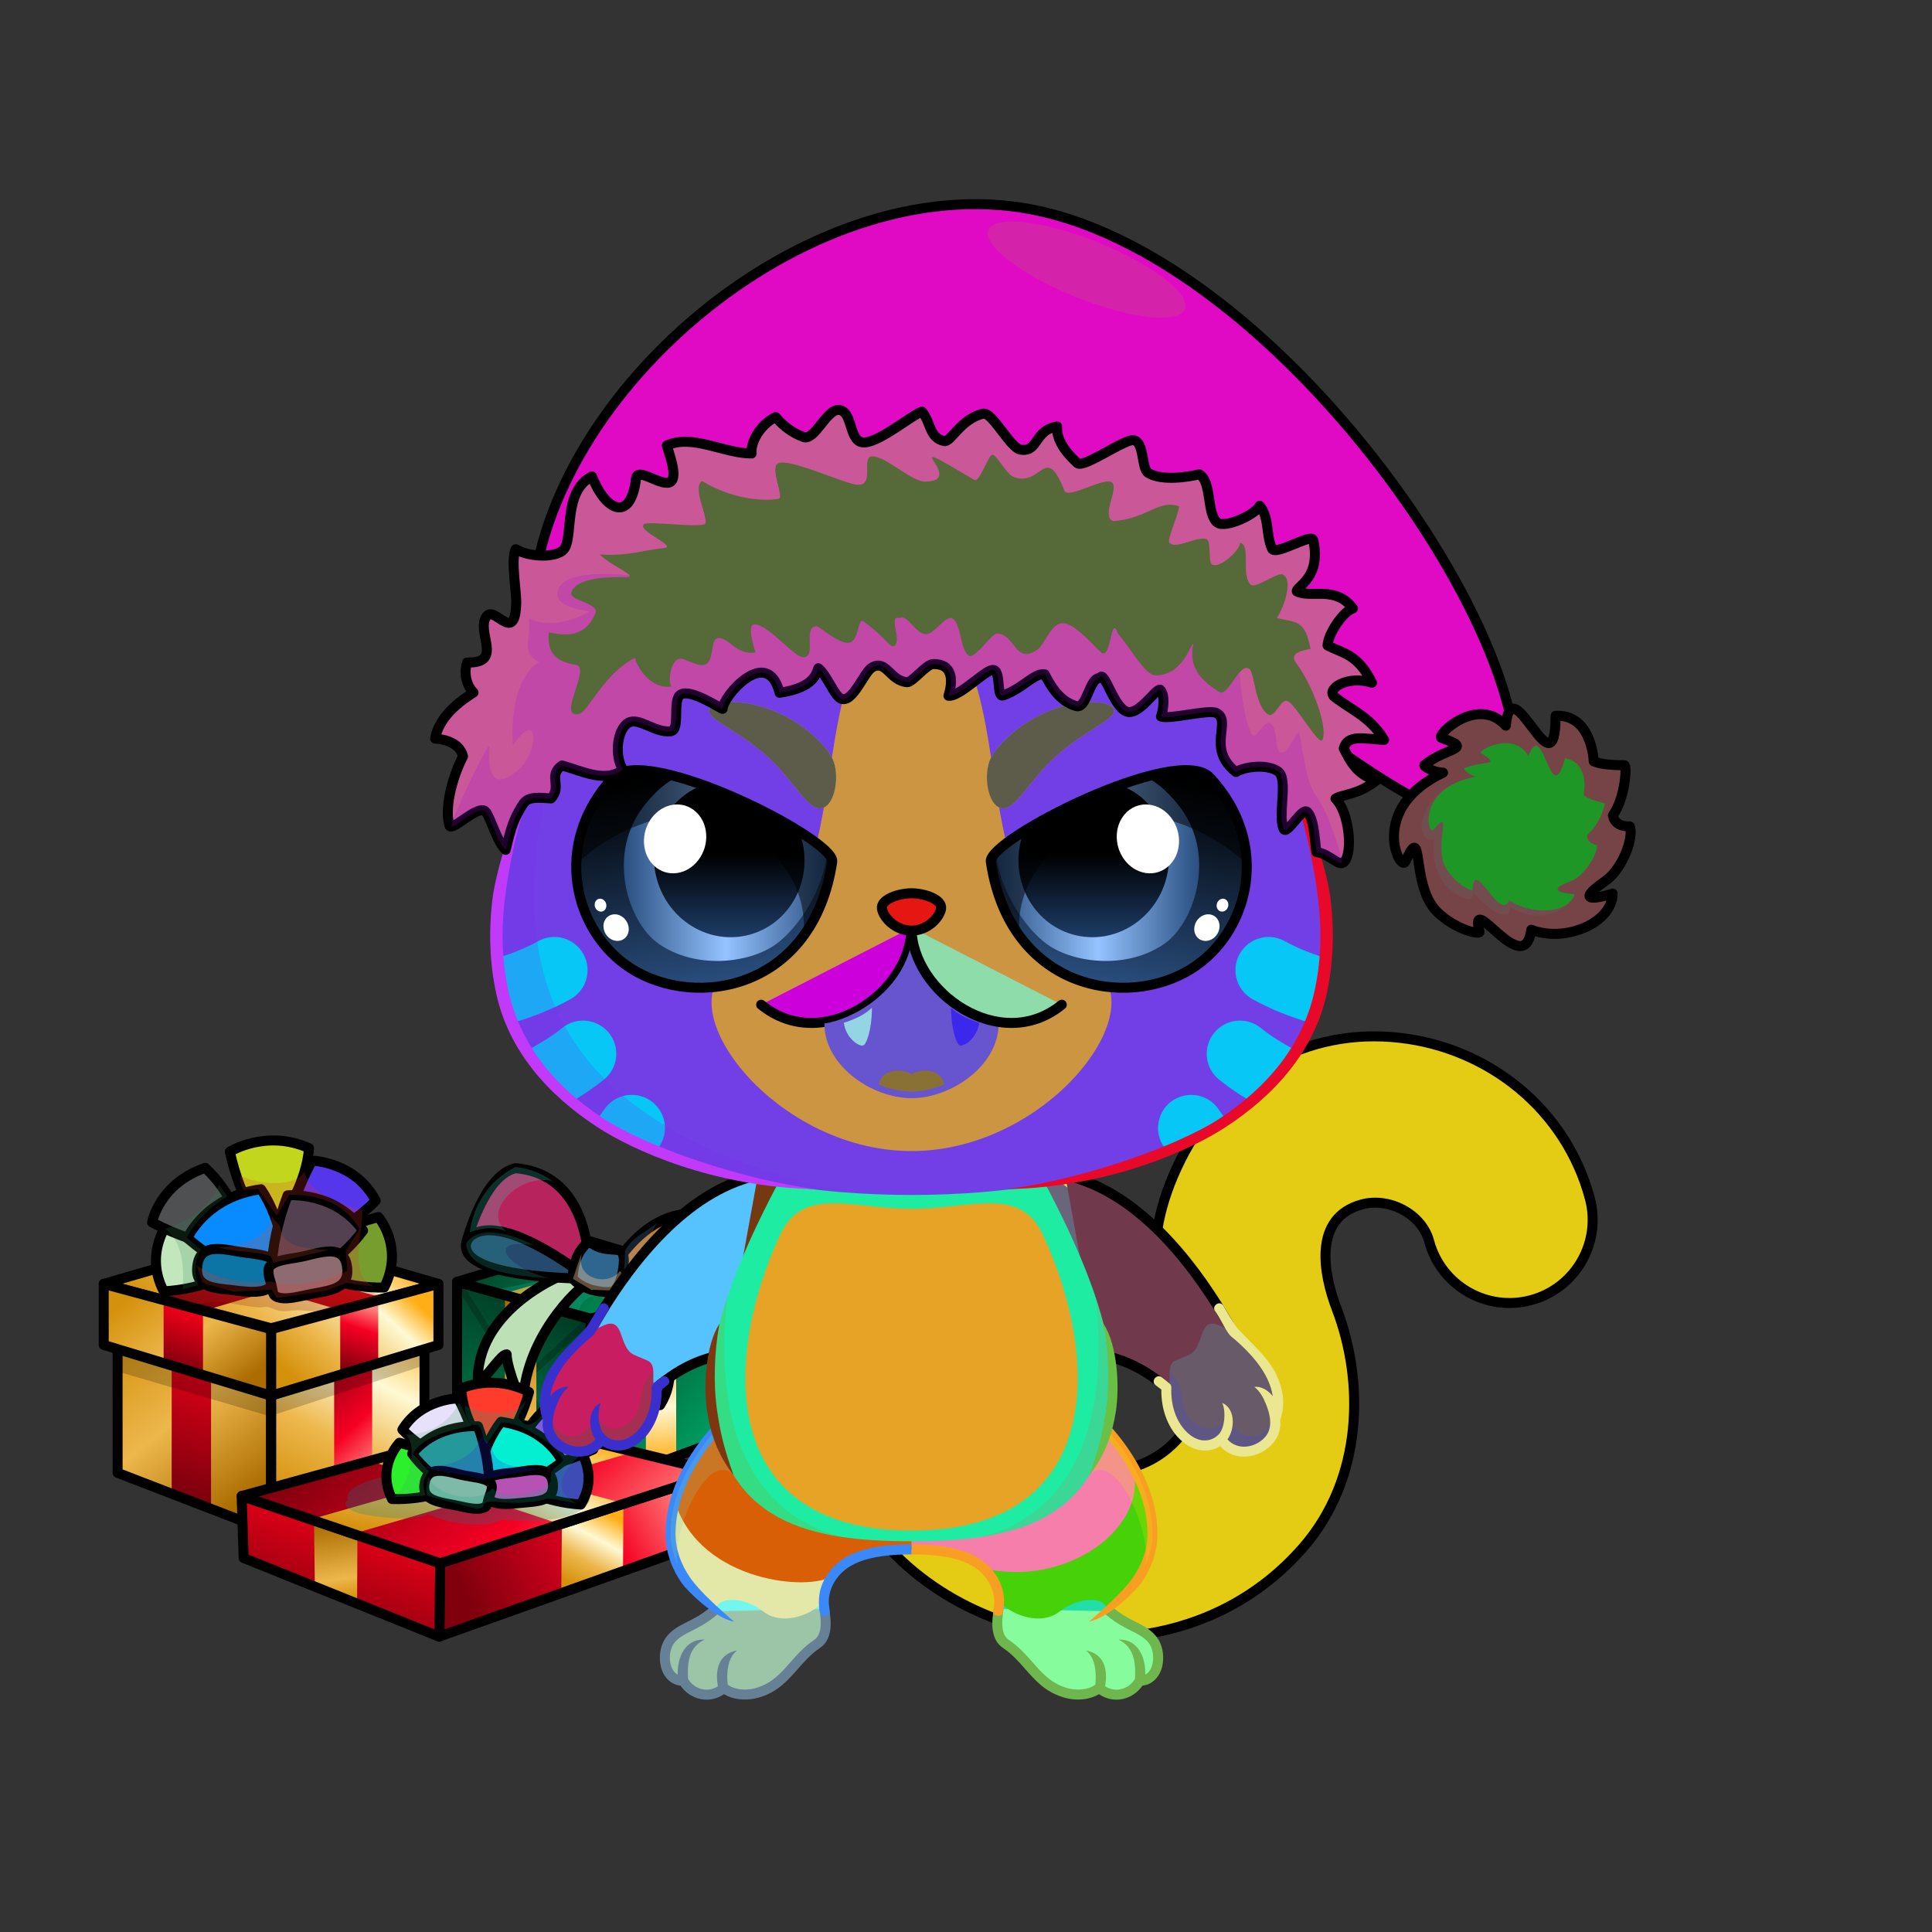 <svg xmlns="http://www.w3.org/2000/svg" xmlns:xlink="http://www.w3.org/1999/xlink" style="shape-rendering:geometricPrecision; text-rendering:geometricPrecision; image-rendering:optimizeQuality; fill-rule:evenodd; clip-rule:evenodd" version="1.1" viewBox="0 0 29000 29000" xml:space="preserve"><rect x="0" y="0" width="29000" height="29000" fill="#333333" stroke="none"/><defs><style type="text/css">.HairBack-Cat0fil22 {fill:none}
.Tail-Cat1fil25 {fill:url(#Tail-Cat1id925)}
.Tail-Cat1fil14 {fill:black;fill-opacity:0.2}
.Tail-Cat1fil27 {fill:url(#Tail-Cat1id265)}
.Tail-Cat1fil26 {fill:#fffdfc}
.Tail-Cat1fil22 {fill:none}
.Tail-Cat1str0 {stroke:black;stroke-width:150;stroke-linecap:round;stroke-linejoin:round}
.RightFoot-Cat3fil35 {fill:#ffffff}
.RightFoot-Cat3fil14 {fill:black;fill-opacity:0.2}
.RightFoot-Cat3fil22 {fill:none}
.RightFoot-Cat3fil32 {fill:black;fill-rule:nonzero}
.RightLeg-Cat0fil36 {fill:url(#RightLeg-Cat0id383)}
.RightLeg-Cat0fil26 {fill:#fffdfc}
.RightLeg-Cat0fil32 {fill:black;fill-rule:nonzero}
.RightLeg-Cat0fil14 {fill:black;fill-opacity:0.2}
.LeftFoot-Cat3fil35 {fill:#ffffff}
.LeftFoot-Cat3fil14 {fill:black;fill-opacity:0.2}
.LeftFoot-Cat3fil22 {fill:none}
.LeftFoot-Cat3fil32 {fill:black;fill-rule:nonzero}
.LeftLeg-Cat0fil44 {fill:url(#LeftLeg-Cat0id193)}
.LeftLeg-Cat0fil26 {fill:#fffdfc}
.LeftLeg-Cat0fil32 {fill:black;fill-rule:nonzero}
.LeftLeg-Cat0fil14 {fill:black;fill-opacity:0.2}
.RightHand-Cat2fil48 {fill:url(#RightHand-Cat2id246)}
.RightHand-Cat2fil50 {fill:url(#RightHand-Cat2id439)}
.RightHand-Cat2fil14 {fill:black;fill-opacity:0.2}
.RightHand-Cat2fil22 {fill:none}
.RightHand-Cat2str0 {stroke:black;stroke-width:150;stroke-linecap:round;stroke-linejoin:round}
.RightPaw-Cat0fil26 {fill:#fffdfc}
.RightPaw-Cat0fil14 {fill:black;fill-opacity:0.2}
.RightPaw-Cat0fil32 {fill:black;fill-rule:nonzero}
.LeftHand-Cat2fil55 {fill:url(#LeftHand-Cat2id849)}
.LeftHand-Cat2fil58 {fill:url(#LeftHand-Cat2id207)}
.LeftHand-Cat2fil14 {fill:black;fill-opacity:0.2}
.LeftHand-Cat2fil22 {fill:none}
.LeftHand-Cat2str0 {stroke:black;stroke-width:150;stroke-linecap:round;stroke-linejoin:round}
.LeftPaw-Cat0fil26 {fill:#fffdfc}
.LeftPaw-Cat0fil14 {fill:black;fill-opacity:0.2}
.LeftPaw-Cat0fil32 {fill:black;fill-rule:nonzero}
.Body-Cat0fil62 {fill:url(#Body-Cat0id318)}
.Body-Cat0fil14 {fill:black;fill-opacity:0.2}
.Body-Cat0fil32 {fill:black;fill-rule:nonzero}
.Body-Cat0fil63 {fill:url(#Body-Cat0id247)}
.Head-Cat7fil148 {fill:url(#Head-Cat7id36)}
.Head-Cat7fil149 {fill:url(#Head-Cat7id1106);fill-rule:nonzero}
.Head-Cat7fil150 {fill:url(#Head-Cat7id249)}
.Head-Cat7fil14 {fill:black;fill-opacity:0.2}
.Head-Cat7fil32 {fill:black;fill-rule:nonzero}
.Mouth-Cat10fil100 {fill:black}
.Mouth-Cat10fil153 {fill:url(#Mouth-Cat10id147)}
.Mouth-Cat10fil151 {fill:#FF9999}
.Mouth-Cat10fil154 {fill:url(#Mouth-Cat10id148)}
.Mouth-Cat10fil22 {fill:none}
.Mouth-Cat10str0 {stroke:black;stroke-width:150;stroke-linecap:round;stroke-linejoin:round}
.Eyes-Cat10fil208 {fill:url(#Eyes-Cat10id891)}
.Eyes-Cat10fil209 {fill:url(#Eyes-Cat10id314)}
.Eyes-Cat10fil210 {fill:url(#Eyes-Cat10id511)}
.Eyes-Cat10fil157 {fill:black;fill-opacity:0.502}
.Eyes-Cat10fil152 {fill:white}
.Eyes-Cat10fil211 {fill:url(#Eyes-Cat10id890)}
.Eyes-Cat10fil212 {fill:url(#Eyes-Cat10id134)}
.Eyes-Cat10fil213 {fill:url(#Eyes-Cat10id384)}
.Eyes-Cat10fil155 {fill:#bab897}
.Eyes-Cat10fil22 {fill:none}
.Eyes-Cat10str4 {stroke:black;stroke-width:150}
.Nose-Cat0fil221 {fill:url(#Nose-Cat0id921)}
.Nose-Cat0str0 {stroke:black;stroke-width:150;stroke-linecap:round;stroke-linejoin:round}
.AccessoryChristmas2020-Mediumfil0 {fill:url(#AccessoryChristmas2020-Mediumid155)}
.AccessoryChristmas2020-Mediumfil1 {fill:url(#AccessoryChristmas2020-Mediumid97)}
.AccessoryChristmas2020-Mediumfil2 {fill:url(#AccessoryChristmas2020-Mediumid149)}
.AccessoryChristmas2020-Mediumfil3 {fill:url(#AccessoryChristmas2020-Mediumid82)}
.AccessoryChristmas2020-Mediumfil5 {fill:url(#AccessoryChristmas2020-Mediumid99)}
.AccessoryChristmas2020-Mediumfil6 {fill:url(#AccessoryChristmas2020-Mediumid96)}
.AccessoryChristmas2020-Mediumfil7 {fill:url(#AccessoryChristmas2020-Mediumid71)}
.AccessoryChristmas2020-Mediumfil8 {fill:url(#AccessoryChristmas2020-Mediumid133)}
.AccessoryChristmas2020-Mediumfil9 {fill:url(#AccessoryChristmas2020-Mediumid117)}
.AccessoryChristmas2020-Mediumfil10 {fill:url(#AccessoryChristmas2020-Mediumid76)}
.AccessoryChristmas2020-Mediumfil11 {fill:url(#AccessoryChristmas2020-Mediumid109)}
.AccessoryChristmas2020-Mediumfil12 {fill:black;fill-opacity:0.251}
.AccessoryChristmas2020-Mediumfil13 {fill:black;fill-opacity:0.2}
.AccessoryChristmas2020-Mediumfil23 {fill:black;fill-opacity:0.2}
.AccessoryChristmas2020-Mediumfil24 {fill:url(#AccessoryChristmas2020-Mediumid72)}
.AccessoryChristmas2020-Mediumfil26 {fill:url(#AccessoryChristmas2020-Mediumid83)}
.AccessoryChristmas2020-Mediumfil27 {fill:url(#AccessoryChristmas2020-Mediumid102)}
.AccessoryChristmas2020-Mediumfil28 {fill:url(#AccessoryChristmas2020-Mediumid69)}
.AccessoryChristmas2020-Mediumfil29 {fill:url(#AccessoryChristmas2020-Mediumid152)}
.AccessoryChristmas2020-Mediumfil30 {fill:url(#AccessoryChristmas2020-Mediumid70)}
.AccessoryChristmas2020-Mediumfil31 {fill:url(#AccessoryChristmas2020-Mediumid107)}
.AccessoryChristmas2020-Mediumfil32 {fill:url(#AccessoryChristmas2020-Mediumid148)}
.AccessoryChristmas2020-Mediumfil33 {fill:url(#AccessoryChristmas2020-Mediumid112)}
.AccessoryChristmas2020-Mediumfil34 {fill:url(#AccessoryChristmas2020-Mediumid123)}
.AccessoryChristmas2020-Mediumfil35 {fill:url(#AccessoryChristmas2020-Mediumid95)}
.AccessoryChristmas2020-Mediumfil41 {fill:#402703;fill-opacity:0.4}
.AccessoryChristmas2020-Mediumfil42 {fill:url(#AccessoryChristmas2020-Mediumid127)}
.AccessoryChristmas2020-Mediumfil43 {fill:url(#AccessoryChristmas2020-Mediumid103)}
.AccessoryChristmas2020-Mediumfil44 {fill:url(#AccessoryChristmas2020-Mediumid135)}
.AccessoryChristmas2020-Mediumfil45 {fill:url(#AccessoryChristmas2020-Mediumid88)}
.AccessoryChristmas2020-Mediumfil46 {fill:url(#AccessoryChristmas2020-Mediumid79)}
.AccessoryChristmas2020-Mediumfil47 {fill:url(#AccessoryChristmas2020-Mediumid84)}
.AccessoryChristmas2020-Mediumfil48 {fill:url(#AccessoryChristmas2020-Mediumid78)}
.AccessoryChristmas2020-Mediumfil4 {fill:none}
.AccessoryChristmas2020-Mediumstr0 {stroke:black;stroke-width:150;stroke-linecap:round;stroke-linejoin:round}
.AccessoryChristmas2020-Mediumfil14 {fill:url(#AccessoryChristmas2020-Mediumid142)}
.AccessoryChristmas2020-Mediumfil15 {fill:url(#AccessoryChristmas2020-Mediumid113)}
.AccessoryChristmas2020-Mediumfil16 {fill:url(#AccessoryChristmas2020-Mediumid68)}
.AccessoryChristmas2020-Mediumfil17 {fill:url(#AccessoryChristmas2020-Mediumid132)}
.AccessoryChristmas2020-Mediumfil18 {fill:url(#AccessoryChristmas2020-Mediumid119)}
.AccessoryChristmas2020-Mediumfil19 {fill:url(#AccessoryChristmas2020-Mediumid138)}
.AccessoryChristmas2020-Mediumfil20 {fill:url(#AccessoryChristmas2020-Mediumid67)}
.AccessoryChristmas2020-Mediumfil21 {fill:url(#AccessoryChristmas2020-Mediumid114)}
.AccessoryChristmas2020-Mediumfil22 {fill:url(#AccessoryChristmas2020-Mediumid73)}
.AccessoryChristmas2020-Mediumfil25 {fill:none}
.AccessoryChristmas2020-Mediumstr1 {stroke:black;stroke-width:100;stroke-linecap:round;stroke-linejoin:round;stroke-opacity:0.2}
.AccessoryChristmas2020-Mediumfil36 {fill:url(#AccessoryChristmas2020-Mediumid105)}
.AccessoryChristmas2020-Mediumfil37 {fill:url(#AccessoryChristmas2020-Mediumid139)}
.AccessoryChristmas2020-Mediumfil38 {fill:url(#AccessoryChristmas2020-Mediumid120)}
.AccessoryChristmas2020-Mediumfil39 {fill:url(#AccessoryChristmas2020-Mediumid150)}
.AccessoryChristmas2020-Mediumfil40 {fill:url(#AccessoryChristmas2020-Mediumid157)}
.AccessoryChristmas2020-Mediumstr2 {stroke:black;stroke-width:150}
.AccessoryChristmas2020-Mediumfil49 {fill:url(#AccessoryChristmas2020-Mediumid144)}
.AccessoryChristmas2020-Mediumfil50 {fill:url(#AccessoryChristmas2020-Mediumid131)}
.AccessoryChristmas2020-Mediumfil51 {fill:url(#AccessoryChristmas2020-Mediumid121)}
.AccessoryChristmas2020-Mediumfil52 {fill:url(#AccessoryChristmas2020-Mediumid65)}
.AccessoryChristmas2020-Mediumfil53 {fill:url(#AccessoryChristmas2020-Mediumid81)}
.AccessoryChristmas2020-Mediumfil54 {fill:url(#AccessoryChristmas2020-Mediumid101)}
.AccessoryChristmas2020-Mediumfil55 {fill:url(#AccessoryChristmas2020-Mediumid90)}
.AccessoryChristmas2020-Mediumfil56 {fill:url(#AccessoryChristmas2020-Mediumid106)}
.AccessoryChristmas2020-Mediumfil57 {fill:url(#AccessoryChristmas2020-Mediumid91)}
.HeadChristmas2020-Mediumfil197 {fill:url(#HeadChristmas2020-Mediumid263)}
.HeadChristmas2020-Mediumfil198 {fill:url(#HeadChristmas2020-Mediumid270)}
.HeadChristmas2020-Mediumfil12 {fill:black;fill-opacity:0.251}
.HeadChristmas2020-Mediumfil192 {fill:#0A465C;fill-opacity:0.2}
.HeadChristmas2020-Mediumfil200 {fill:url(#HeadChristmas2020-Mediumid162)}
.HeadChristmas2020-Mediumfil195 {fill:#FFFFE3;fill-opacity:0.302}
.HeadChristmas2020-Mediumfil202 {fill:url(#HeadChristmas2020-Mediumid55)}
.HeadChristmas2020-Mediumfil4 {fill:none}
.HeadChristmas2020-Mediumstr0 {stroke:black;stroke-width:150;stroke-linecap:round;stroke-linejoin:round}
.HeadChristmas2020-Mediumfil199 {fill:url(#HeadChristmas2020-Mediumid57)}
.HeadChristmas2020-Mediumfil201 {fill:url(#HeadChristmas2020-Mediumid58)}
</style><linearGradient gradientUnits="objectBoundingBox" id="Tail-Cat1id925" x1="56.92%" x2="43.08%" y1="93.429%" y2="6.571%">
   <stop offset="0" style="stop-opacity:1; stop-color:#ccd2d9"/>
   <stop offset="1" style="stop-opacity:1; stop-color:#ffffff"/>
  </linearGradient><linearGradient gradientUnits="userSpaceOnUse" id="Tail-Cat1id265" x1="19074.8" x2="19074.8" xlink:href="#Tail-Cat1id5" y1="23110.5" y2="15555.7">
  </linearGradient><linearGradient gradientUnits="userSpaceOnUse" id="RightLeg-Cat0id383" x1="15490.3" x2="15490.3" xlink:href="#RightLeg-Cat0id19" y1="24284.1" y2="21188.2">
  </linearGradient><linearGradient gradientUnits="userSpaceOnUse" id="LeftLeg-Cat0id193" x1="11873.5" x2="11873.5" xlink:href="#LeftLeg-Cat0id19" y1="24284.1" y2="21188.2">
  </linearGradient><linearGradient gradientUnits="objectBoundingBox" id="RightHand-Cat2id246" x1="31.472%" x2="68.528%" y1="2.001%" y2="97.999%">
   <stop offset="0" style="stop-opacity:1; stop-color:#ccd2d9"/>
   <stop offset="0.878" style="stop-opacity:1; stop-color:#fdfeff"/>
   <stop offset="1" style="stop-opacity:1; stop-color:#fdfeff"/>
  </linearGradient><linearGradient gradientUnits="userSpaceOnUse" id="RightHand-Cat2id439" x1="16555.8" x2="16979.3" xlink:href="#RightHand-Cat2id5" y1="17720.6" y2="19301.2">
  </linearGradient><linearGradient gradientUnits="objectBoundingBox" id="LeftHand-Cat2id849" x1="71.948%" x2="28.052%" xlink:href="#LeftHand-Cat2id246" y1="2.195%" y2="97.804%">
  </linearGradient><linearGradient gradientUnits="userSpaceOnUse" id="LeftHand-Cat2id207" x1="9964.1" x2="9964.1" xlink:href="#LeftHand-Cat2id5" y1="18017.8" y2="20836.4">
  </linearGradient><linearGradient gradientUnits="objectBoundingBox" id="Body-Cat0id318" x1="50%" x2="50%" xlink:href="#Body-Cat0id36" y1="0%" y2="100%">
  </linearGradient><linearGradient gradientUnits="userSpaceOnUse" id="Body-Cat0id247" x1="13681.9" x2="13681.9" xlink:href="#Body-Cat0id230" y1="22974.9" y2="18061.8">
  </linearGradient><linearGradient gradientUnits="userSpaceOnUse" id="Head-Cat7id36" x1="13681.9" x2="13681.9" y1="17936.7" y2="7484.8">
   <stop offset="0" style="stop-opacity:1; stop-color:#ccd2d9"/>
   <stop offset="0.031" style="stop-opacity:1; stop-color:#ccd2d9"/>
   <stop offset="0.529" style="stop-opacity:1; stop-color:#fdfeff"/>
   <stop offset="1" style="stop-opacity:1; stop-color:#ffffff"/>
  </linearGradient><linearGradient gradientUnits="userSpaceOnUse" id="Head-Cat7id1106" x1="13681.9" x2="13681.9" xlink:href="#Head-Cat7id5" y1="17271.4" y2="7484.8">
  </linearGradient><linearGradient gradientUnits="userSpaceOnUse" id="Head-Cat7id249" x1="13681.9" x2="13681.9" xlink:href="#Head-Cat7id230" y1="9364.32" y2="17278">
  </linearGradient><linearGradient gradientUnits="userSpaceOnUse" id="Mouth-Cat10id147" x1="12876.7" x2="12876.7" y1="15125.7" y2="15694.8">
   <stop offset="0" style="stop-opacity:1; stop-color:#D6D6D6"/>
   <stop offset="0.6" style="stop-opacity:1; stop-color:white"/>
   <stop offset="1" style="stop-opacity:1; stop-color:#fffdfc"/>
  </linearGradient><linearGradient gradientUnits="userSpaceOnUse" id="Mouth-Cat10id148" x1="14487.2" x2="14487.2" xlink:href="#Mouth-Cat10id147" y1="15125.7" y2="15694.8">
  </linearGradient><linearGradient gradientUnits="userSpaceOnUse" id="Eyes-Cat10id891" x1="10884.2" x2="10257" xlink:href="#Eyes-Cat10id27" y1="14816.5" y2="11570.1">
  </linearGradient><linearGradient gradientUnits="userSpaceOnUse" id="Eyes-Cat10id314" x1="9363.74" x2="12410.6" xlink:href="#Eyes-Cat10id57" y1="13043.4" y2="13043.4">
  </linearGradient><linearGradient gradientUnits="userSpaceOnUse" id="Eyes-Cat10id511" x1="10946.1" x2="10946.1" xlink:href="#Eyes-Cat10id384" y1="11784.3" y2="14068.5">
  </linearGradient><linearGradient gradientUnits="userSpaceOnUse" id="Eyes-Cat10id890" x1="16479.7" x2="17106.8" xlink:href="#Eyes-Cat10id27" y1="14816.5" y2="11570.1">
  </linearGradient><linearGradient gradientUnits="userSpaceOnUse" id="Eyes-Cat10id134" x1="14953.3" x2="18000.1" xlink:href="#Eyes-Cat10id57" y1="13043.4" y2="13043.4">
  </linearGradient><linearGradient gradientUnits="userSpaceOnUse" id="Nose-Cat0id921" x1="13681.9" x2="13681.9" y1="13407.9" y2="13968.6">
   <stop offset="0" style="stop-opacity:1; stop-color:#FFCCCC"/>
   <stop offset="1" style="stop-opacity:1; stop-color:#DB9092"/>
  </linearGradient><linearGradient gradientUnits="userSpaceOnUse" id="AccessoryChristmas2020-Mediumid155" x1="4527.89" x2="5981.22" xlink:href="#AccessoryChristmas2020-Mediumid69" y1="22587.4" y2="19680.8">
  </linearGradient><linearGradient gradientUnits="userSpaceOnUse" id="AccessoryChristmas2020-Mediumid97" x1="1911.32" x2="3854.36" xlink:href="#AccessoryChristmas2020-Mediumid76" y1="19885" y2="22383.2">
  </linearGradient><linearGradient gradientUnits="userSpaceOnUse" id="AccessoryChristmas2020-Mediumid149" x1="4665.23" x2="5936.16" xlink:href="#AccessoryChristmas2020-Mediumid79" y1="20372.6" y2="21704">
  </linearGradient><linearGradient gradientUnits="userSpaceOnUse" id="AccessoryChristmas2020-Mediumid82" x1="2481.93" x2="3262.88" xlink:href="#AccessoryChristmas2020-Mediumid54" y1="22258.3" y2="19967.5">
  </linearGradient><linearGradient gradientUnits="userSpaceOnUse" id="AccessoryChristmas2020-Mediumid99" x1="3049.95" x2="5087.44" y1="20384.8" y2="18092.6">
   <stop offset="0" style="stop-opacity:1; stop-color:#D4910C"/>
   <stop offset="0.341" style="stop-opacity:1; stop-color:#EDB74C"/>
   <stop offset="0.78" style="stop-opacity:1; stop-color:#FFF9D4"/>
   <stop offset="1" style="stop-opacity:1; stop-color:#FFAE17"/>
  </linearGradient><linearGradient gradientUnits="userSpaceOnUse" id="AccessoryChristmas2020-Mediumid96" x1="3965.52" x2="4426.07" xlink:href="#AccessoryChristmas2020-Mediumid54" y1="19895.2" y2="18544.3">
  </linearGradient><linearGradient gradientUnits="userSpaceOnUse" id="AccessoryChristmas2020-Mediumid71" x1="3770.44" x2="4230.98" xlink:href="#AccessoryChristmas2020-Mediumid54" y1="19894.3" y2="18543.4">
  </linearGradient><linearGradient gradientUnits="userSpaceOnUse" id="AccessoryChristmas2020-Mediumid133" x1="4645.06" x2="6004.41" xlink:href="#AccessoryChristmas2020-Mediumid99" y1="20875.6" y2="19346.4">
  </linearGradient><linearGradient gradientUnits="userSpaceOnUse" id="AccessoryChristmas2020-Mediumid117" x1="5232.51" x2="5551.76" xlink:href="#AccessoryChristmas2020-Mediumid79" y1="20564.4" y2="19627.9">
  </linearGradient><linearGradient gradientUnits="userSpaceOnUse" id="AccessoryChristmas2020-Mediumid109" x1="2595.99" x2="2907.17" xlink:href="#AccessoryChristmas2020-Mediumid54" y1="20503.8" y2="19591">
  </linearGradient><linearGradient gradientUnits="userSpaceOnUse" id="AccessoryChristmas2020-Mediumid72" x1="8443.51" x2="7284.27" y1="19528.3" y2="22046.6">
   <stop offset="0" style="stop-opacity:1; stop-color:#003823"/>
   <stop offset="1" style="stop-opacity:1; stop-color:#00824E"/>
  </linearGradient><linearGradient gradientUnits="userSpaceOnUse" id="AccessoryChristmas2020-Mediumid83" x1="7992.97" x2="7637.29" y1="21890.6" y2="19578.7">
   <stop offset="0" style="stop-opacity:1; stop-color:#D4910C"/>
   <stop offset="0.271" style="stop-opacity:1; stop-color:#EDB74C"/>
   <stop offset="1" style="stop-opacity:1; stop-color:#AB6C00"/>
  </linearGradient><linearGradient gradientUnits="userSpaceOnUse" id="AccessoryChristmas2020-Mediumid102" x1="8932.78" x2="10805.2" xlink:href="#AccessoryChristmas2020-Mediumid89" y1="19975.2" y2="21599.8">
  </linearGradient><linearGradient gradientUnits="userSpaceOnUse" id="AccessoryChristmas2020-Mediumid152" x1="7864.82" x2="9868.04" xlink:href="#AccessoryChristmas2020-Mediumid89" y1="18344.3" y2="20082.4">
  </linearGradient><linearGradient gradientUnits="userSpaceOnUse" id="AccessoryChristmas2020-Mediumid70" x1="8676.98" x2="9258.78" xlink:href="#AccessoryChristmas2020-Mediumid69" y1="19779.4" y2="18615.8">
  </linearGradient><linearGradient gradientUnits="userSpaceOnUse" id="AccessoryChristmas2020-Mediumid107" x1="8349.16" x2="9275.17" xlink:href="#AccessoryChristmas2020-Mediumid76" y1="18601.6" y2="19792.2">
  </linearGradient><linearGradient gradientUnits="userSpaceOnUse" id="AccessoryChristmas2020-Mediumid148" x1="7550.61" x2="8420.1" xlink:href="#AccessoryChristmas2020-Mediumid76" y1="20951.9" y2="19321.6">
  </linearGradient><linearGradient gradientUnits="userSpaceOnUse" id="AccessoryChristmas2020-Mediumid112" x1="8365.19" x2="7798.51" y1="20059.3" y2="19198.3">
   <stop offset="0" style="stop-opacity:1; stop-color:#C48930"/>
   <stop offset="1" style="stop-opacity:1; stop-color:#A36B10"/>
  </linearGradient><linearGradient gradientUnits="userSpaceOnUse" id="AccessoryChristmas2020-Mediumid123" x1="9335.88" x2="9812.7" xlink:href="#AccessoryChristmas2020-Mediumid99" y1="19381.4" y2="20937.3">
  </linearGradient><linearGradient gradientUnits="userSpaceOnUse" id="AccessoryChristmas2020-Mediumid95" x1="9235.65" x2="9959.02" y1="20040.1" y2="19549.1">
   <stop offset="0" style="stop-opacity:1; stop-color:#C48930"/>
   <stop offset="0.439" style="stop-opacity:1; stop-color:#B47A20"/>
   <stop offset="1" style="stop-opacity:1; stop-color:#A36B10"/>
  </linearGradient><linearGradient gradientUnits="userSpaceOnUse" id="AccessoryChristmas2020-Mediumid127" x1="7100.46" x2="10298.1" xlink:href="#AccessoryChristmas2020-Mediumid79" y1="24165.3" y2="22509.3">
  </linearGradient><linearGradient gradientUnits="userSpaceOnUse" id="AccessoryChristmas2020-Mediumid103" x1="8613.7" x2="9169.22" xlink:href="#AccessoryChristmas2020-Mediumid69" y1="23792" y2="22752.6">
  </linearGradient><linearGradient gradientUnits="userSpaceOnUse" id="AccessoryChristmas2020-Mediumid135" x1="4773.69" x2="5510.52" xlink:href="#AccessoryChristmas2020-Mediumid54" y1="24601.2" y2="22439.8">
  </linearGradient><linearGradient gradientUnits="userSpaceOnUse" id="AccessoryChristmas2020-Mediumid88" x1="5127.52" x2="4950.52" xlink:href="#AccessoryChristmas2020-Mediumid83" y1="24017.8" y2="22867.4">
  </linearGradient><linearGradient gradientUnits="userSpaceOnUse" id="AccessoryChristmas2020-Mediumid84" x1="6884.79" x2="7939.38" xlink:href="#AccessoryChristmas2020-Mediumid69" y1="23172.3" y2="21429.9">
  </linearGradient><linearGradient gradientUnits="userSpaceOnUse" id="AccessoryChristmas2020-Mediumid78" x1="6975.16" x2="7319.2" xlink:href="#AccessoryChristmas2020-Mediumid69" y1="23244.5" y2="21381">
  </linearGradient><linearGradient gradientUnits="userSpaceOnUse" id="AccessoryChristmas2020-Mediumid142" x1="4070.51" x2="4018.16" y1="18250.2" y2="17116.1">
   <stop offset="0" style="stop-opacity:1; stop-color:#80000D"/>
   <stop offset="0.471" style="stop-opacity:1; stop-color:#F60023"/>
   <stop offset="0.78" style="stop-opacity:1; stop-color:#FF8B85"/>
   <stop offset="1" style="stop-opacity:1; stop-color:#FF001A"/>
  </linearGradient><linearGradient gradientUnits="userSpaceOnUse" id="AccessoryChristmas2020-Mediumid113" x1="4714.05" x2="5249.98" xlink:href="#AccessoryChristmas2020-Mediumid67" y1="18592.5" y2="17457.5">
  </linearGradient><linearGradient gradientUnits="userSpaceOnUse" id="AccessoryChristmas2020-Mediumid68" x1="4620.97" x2="5880.2" y1="18845.9" y2="18749">
   <stop offset="0" style="stop-opacity:1; stop-color:#80000D"/>
   <stop offset="0.471" style="stop-opacity:1; stop-color:#F60023"/>
   <stop offset="0.8" style="stop-opacity:1; stop-color:#FF8B85"/>
   <stop offset="1" style="stop-opacity:1; stop-color:#FF001A"/>
  </linearGradient><linearGradient gradientUnits="userSpaceOnUse" id="AccessoryChristmas2020-Mediumid132" x1="2795.64" x2="3152.13" xlink:href="#AccessoryChristmas2020-Mediumid54" y1="19373" y2="18327.3">
  </linearGradient><linearGradient gradientUnits="userSpaceOnUse" id="AccessoryChristmas2020-Mediumid119" x1="3363.01" x2="2546.32" xlink:href="#AccessoryChristmas2020-Mediumid67" y1="18597.3" y2="17655">
  </linearGradient><linearGradient gradientUnits="userSpaceOnUse" id="AccessoryChristmas2020-Mediumid138" x1="3909.77" x2="3172.63" xlink:href="#AccessoryChristmas2020-Mediumid67" y1="19144.3" y2="17948.9">
  </linearGradient><linearGradient gradientUnits="userSpaceOnUse" id="AccessoryChristmas2020-Mediumid114" x1="3511.06" x2="3587.69" xlink:href="#AccessoryChristmas2020-Mediumid67" y1="19413.8" y2="18724.3">
  </linearGradient><linearGradient gradientUnits="userSpaceOnUse" id="AccessoryChristmas2020-Mediumid73" x1="4673.37" x2="4569.26" xlink:href="#AccessoryChristmas2020-Mediumid67" y1="19511.4" y2="18761.8">
  </linearGradient><linearGradient gradientUnits="userSpaceOnUse" id="AccessoryChristmas2020-Mediumid105" x1="8078.33" x2="7754.59" y1="19246.2" y2="18005.2">
   <stop offset="0" style="stop-opacity:1; stop-color:#D4910C"/>
   <stop offset="1" style="stop-opacity:1; stop-color:#AB6C00"/>
  </linearGradient><linearGradient gradientUnits="userSpaceOnUse" id="AccessoryChristmas2020-Mediumid139" x1="7137.48" x2="8709.47" y1="17953.2" y2="18774.9">
   <stop offset="0" style="stop-opacity:1; stop-color:#CC7700"/>
   <stop offset="0.341" style="stop-opacity:1; stop-color:#EDB74C"/>
   <stop offset="0.78" style="stop-opacity:1; stop-color:#FFF9D4"/>
   <stop offset="1" style="stop-opacity:1; stop-color:#FFAE17"/>
  </linearGradient><linearGradient gradientUnits="userSpaceOnUse" id="AccessoryChristmas2020-Mediumid120" x1="10188.2" x2="9879.75" xlink:href="#AccessoryChristmas2020-Mediumid105" y1="19896.6" y2="18714.3">
  </linearGradient><linearGradient gradientUnits="userSpaceOnUse" id="AccessoryChristmas2020-Mediumid150" x1="9085.85" x2="11034.9" xlink:href="#AccessoryChristmas2020-Mediumid65" y1="18979.2" y2="18878.8">
  </linearGradient><linearGradient gradientUnits="userSpaceOnUse" id="AccessoryChristmas2020-Mediumid157" x1="8860.96" x2="9099.85" y1="19382.9" y2="18666.2">
   <stop offset="0" style="stop-opacity:1; stop-color:#C46900"/>
   <stop offset="0.341" style="stop-opacity:1; stop-color:#EDB74C"/>
   <stop offset="0.78" style="stop-opacity:1; stop-color:#FFF9D4"/>
   <stop offset="1" style="stop-opacity:1; stop-color:#FFAE17"/>
  </linearGradient><linearGradient gradientUnits="userSpaceOnUse" id="AccessoryChristmas2020-Mediumid144" x1="7389.81" x2="7474.3" y1="21663.4" y2="20750.9">
   <stop offset="0" style="stop-opacity:1; stop-color:#BA4D00"/>
   <stop offset="0.439" style="stop-opacity:1; stop-color:#EDB74C"/>
   <stop offset="0.761" style="stop-opacity:1; stop-color:#FFF9D4"/>
   <stop offset="1" style="stop-opacity:1; stop-color:#FFAE17"/>
  </linearGradient><linearGradient gradientUnits="userSpaceOnUse" id="AccessoryChristmas2020-Mediumid131" x1="6802.79" x2="6388.68" xlink:href="#AccessoryChristmas2020-Mediumid65" y1="21935.3" y2="21009.6">
  </linearGradient><linearGradient gradientUnits="userSpaceOnUse" id="AccessoryChristmas2020-Mediumid121" x1="5802.92" x2="6888.95" xlink:href="#AccessoryChristmas2020-Mediumid65" y1="22107" y2="22051.1">
  </linearGradient><linearGradient gradientUnits="userSpaceOnUse" id="AccessoryChristmas2020-Mediumid81" x1="7926.87" x2="8727.42" y1="21906.7" y2="21233.2">
   <stop offset="0" style="stop-opacity:1; stop-color:#BA4D00"/>
   <stop offset="0.439" style="stop-opacity:1; stop-color:#EDB74C"/>
   <stop offset="0.71" style="stop-opacity:1; stop-color:#FFF9D4"/>
   <stop offset="1" style="stop-opacity:1; stop-color:#FFAE17"/>
  </linearGradient><linearGradient gradientUnits="userSpaceOnUse" id="AccessoryChristmas2020-Mediumid101" x1="7506.37" x2="8115.88" y1="22391.9" y2="21405.1">
   <stop offset="0" style="stop-opacity:1; stop-color:#BA4D00"/>
   <stop offset="0.439" style="stop-opacity:1; stop-color:#EDB74C"/>
   <stop offset="0.741" style="stop-opacity:1; stop-color:#FFF9D4"/>
   <stop offset="1" style="stop-opacity:1; stop-color:#FFAE17"/>
  </linearGradient><linearGradient gradientUnits="userSpaceOnUse" id="AccessoryChristmas2020-Mediumid90" x1="6966.89" x2="6558.76" xlink:href="#AccessoryChristmas2020-Mediumid81" y1="22419.4" y2="21435.1">
  </linearGradient><linearGradient gradientUnits="userSpaceOnUse" id="AccessoryChristmas2020-Mediumid106" x1="7852.55" x2="7738.87" xlink:href="#AccessoryChristmas2020-Mediumid65" y1="22612.8" y2="22028">
  </linearGradient><linearGradient gradientUnits="userSpaceOnUse" id="AccessoryChristmas2020-Mediumid91" x1="6759.29" x2="6990.55" xlink:href="#AccessoryChristmas2020-Mediumid65" y1="22685.1" y2="22039.4">
  </linearGradient><radialGradient cx="15665.4" cy="5106.51" fx="15665.4" fy="5106.51" gradientTransform="matrix(1.1 -0.881 1.577 0.615 -9617 15767)" gradientUnits="userSpaceOnUse" id="HeadChristmas2020-Mediumid263" r="3692.44" xlink:href="#HeadChristmas2020-Mediumid261">
  </radialGradient><radialGradient cx="17413.8" cy="5006.87" fx="17413.8" fy="5006.87" gradientTransform="matrix(1.235 -0.991 1.573 0.778 -11972 18369)" gradientUnits="userSpaceOnUse" id="HeadChristmas2020-Mediumid270" r="3497.09">
   <stop offset="0" style="stop-opacity:1; stop-color:#F2E8D3"/>
   <stop offset="0.369" style="stop-opacity:1; stop-color:#E6C073"/>
   <stop offset="0.671" style="stop-opacity:1; stop-color:#C99630"/>
   <stop offset="1" style="stop-opacity:1; stop-color:#AB8435"/>
  </radialGradient><linearGradient gradientUnits="userSpaceOnUse" id="HeadChristmas2020-Mediumid162" x1="19450" x2="8652.22" xlink:href="#HeadChristmas2020-Mediumid55" y1="9714.23" y2="8227.77">
  </linearGradient><linearGradient gradientUnits="userSpaceOnUse" id="HeadChristmas2020-Mediumid57" x1="7691.19" x2="19615.6" y1="11442.9" y2="7667.9">
   <stop offset="0" style="stop-opacity:1; stop-color:#A8CDDB"/>
   <stop offset="0.231" style="stop-opacity:1; stop-color:#C8E3ED"/>
   <stop offset="0.49" style="stop-opacity:1; stop-color:#DDF2F9"/>
   <stop offset="1" style="stop-opacity:1; stop-color:#E8F9FF"/>
  </linearGradient><linearGradient gradientUnits="userSpaceOnUse" id="HeadChristmas2020-Mediumid58" x1="20998.2" x2="24402.3" xlink:href="#HeadChristmas2020-Mediumid57" y1="12957.5" y2="11879.8">
  </linearGradient><linearGradient gradientUnits="objectBoundingBox" id="Tail-Cat1id5" x1="50%" x2="50%" y1="0%" y2="100%">
   <stop offset="0" style="stop-opacity:1; stop-color:#bab897"/>
   <stop offset="1" style="stop-opacity:1; stop-color:#e0dfcc"/>
  </linearGradient><linearGradient gradientUnits="userSpaceOnUse" id="RightLeg-Cat0id19" x1="15490.3" x2="15490.3" y1="24284.1" y2="21188.2">
   <stop offset="0" style="stop-opacity:1; stop-color:#ffffff"/>
   <stop offset="0.439" style="stop-opacity:1; stop-color:#ffffff"/>
   <stop offset="1" style="stop-opacity:1; stop-color:#fdfeff"/>
  </linearGradient><linearGradient gradientUnits="userSpaceOnUse" id="LeftLeg-Cat0id19" x1="15490.3" x2="15490.3" y1="24284.1" y2="21188.2">
   <stop offset="0" style="stop-opacity:1; stop-color:#ffffff"/>
   <stop offset="0.439" style="stop-opacity:1; stop-color:#ffffff"/>
   <stop offset="1" style="stop-opacity:1; stop-color:#fdfeff"/>
  </linearGradient><linearGradient gradientUnits="objectBoundingBox" id="RightHand-Cat2id5" x1="50%" x2="50%" y1="0%" y2="100%">
   <stop offset="0" style="stop-opacity:1; stop-color:#bab897"/>
   <stop offset="1" style="stop-opacity:1; stop-color:#e0dfcc"/>
  </linearGradient><linearGradient gradientUnits="objectBoundingBox" id="LeftHand-Cat2id246" x1="31.472%" x2="68.528%" y1="2.001%" y2="97.999%">
   <stop offset="0" style="stop-opacity:1; stop-color:#ccd2d9"/>
   <stop offset="0.878" style="stop-opacity:1; stop-color:#fdfeff"/>
   <stop offset="1" style="stop-opacity:1; stop-color:#fdfeff"/>
  </linearGradient><linearGradient gradientUnits="objectBoundingBox" id="LeftHand-Cat2id5" x1="50%" x2="50%" y1="0%" y2="100%">
   <stop offset="0" style="stop-opacity:1; stop-color:#bab897"/>
   <stop offset="1" style="stop-opacity:1; stop-color:#e0dfcc"/>
  </linearGradient><linearGradient gradientUnits="userSpaceOnUse" id="Body-Cat0id36" x1="13681.9" x2="13681.9" y1="17936.7" y2="7484.8">
   <stop offset="0" style="stop-opacity:1; stop-color:#ccd2d9"/>
   <stop offset="0.031" style="stop-opacity:1; stop-color:#ccd2d9"/>
   <stop offset="0.529" style="stop-opacity:1; stop-color:#fdfeff"/>
   <stop offset="1" style="stop-opacity:1; stop-color:#ffffff"/>
  </linearGradient><linearGradient gradientUnits="userSpaceOnUse" id="Body-Cat0id230" x1="13681.9" x2="13681.9" y1="13028.8" y2="17278">
   <stop offset="0" style="stop-opacity:1; stop-color:#fffdfc"/>
   <stop offset="0.659" style="stop-opacity:1; stop-color:#fffdfc"/>
   <stop offset="1" style="stop-opacity:1; stop-color:#f2e9e4"/>
  </linearGradient><linearGradient gradientUnits="objectBoundingBox" id="Head-Cat7id5" x1="50%" x2="50%" y1="0%" y2="100%">
   <stop offset="0" style="stop-opacity:1; stop-color:#bab897"/>
   <stop offset="1" style="stop-opacity:1; stop-color:#e0dfcc"/>
  </linearGradient><linearGradient gradientUnits="userSpaceOnUse" id="Head-Cat7id230" x1="13681.9" x2="13681.9" y1="13028.8" y2="17278">
   <stop offset="0" style="stop-opacity:1; stop-color:#fffdfc"/>
   <stop offset="0.659" style="stop-opacity:1; stop-color:#fffdfc"/>
   <stop offset="1" style="stop-opacity:1; stop-color:#f2e9e4"/>
  </linearGradient><linearGradient gradientUnits="userSpaceOnUse" id="Eyes-Cat10id27" x1="16937.6" x2="16937.6" y1="14961.3" y2="11448.6">
   <stop offset="0" style="stop-opacity:1; stop-color:#2a4f80"/>
   <stop offset="1" style="stop-opacity:1; stop-color:black"/>
  </linearGradient><linearGradient gradientUnits="objectBoundingBox" id="Eyes-Cat10id57" x1="100%" x2="0%" y1="50%" y2="50%">
   <stop offset="0" style="stop-opacity:1; stop-color:#2a4f80"/>
   <stop offset="0.502" style="stop-opacity:1; stop-color:#94c3ff"/>
   <stop offset="1" style="stop-opacity:1; stop-color:#2a4f80"/>
  </linearGradient><linearGradient gradientUnits="userSpaceOnUse" id="Eyes-Cat10id384" x1="16417.8" x2="16417.8" y1="11784.3" y2="14068.5">
   <stop offset="0" style="stop-opacity:1; stop-color:black"/>
   <stop offset="0.45" style="stop-opacity:1; stop-color:black"/>
   <stop offset="1" style="stop-opacity:1; stop-color:#1d3c66"/>
  </linearGradient><linearGradient gradientUnits="userSpaceOnUse" id="AccessoryChristmas2020-Mediumid69" x1="9839.51" x2="10006" y1="19517.7" y2="21948.9">
   <stop offset="0" style="stop-opacity:1; stop-color:#D4910C"/>
   <stop offset="0.341" style="stop-opacity:1; stop-color:#EDB74C"/>
   <stop offset="0.659" style="stop-opacity:1; stop-color:#FFF9D4"/>
   <stop offset="1" style="stop-opacity:1; stop-color:#FFAE17"/>
  </linearGradient><linearGradient gradientUnits="userSpaceOnUse" id="AccessoryChristmas2020-Mediumid76" x1="2179.07" x2="3446.25" y1="19296.4" y2="20925.6">
   <stop offset="0" style="stop-opacity:1; stop-color:#D4910C"/>
   <stop offset="0.502" style="stop-opacity:1; stop-color:#EDB74C"/>
   <stop offset="1" style="stop-opacity:1; stop-color:#AB6C00"/>
  </linearGradient><linearGradient gradientUnits="userSpaceOnUse" id="AccessoryChristmas2020-Mediumid79" x1="5659.37" x2="8771.47" y1="20809.3" y2="24069.6">
   <stop offset="0" style="stop-opacity:1; stop-color:#80000D"/>
   <stop offset="0.651" style="stop-opacity:1; stop-color:#F60023"/>
   <stop offset="1" style="stop-opacity:1; stop-color:#FF807D"/>
  </linearGradient><linearGradient gradientUnits="userSpaceOnUse" id="AccessoryChristmas2020-Mediumid54" x1="18273" x2="18705" y1="20039.3" y2="19765.3">
   <stop offset="0" style="stop-opacity:1; stop-color:#80000D"/>
   <stop offset="1" style="stop-opacity:1; stop-color:#FF001A"/>
  </linearGradient><linearGradient gradientUnits="userSpaceOnUse" id="AccessoryChristmas2020-Mediumid89" x1="9836.98" x2="12942.6" y1="19211" y2="21439.9">
   <stop offset="0" style="stop-opacity:1; stop-color:#004A2E"/>
   <stop offset="1" style="stop-opacity:1; stop-color:#00A161"/>
  </linearGradient><linearGradient gradientUnits="userSpaceOnUse" id="AccessoryChristmas2020-Mediumid67" x1="4554.77" x2="4976.03" y1="19208.2" y2="17972.6">
   <stop offset="0" style="stop-opacity:1; stop-color:#80000D"/>
   <stop offset="0.471" style="stop-opacity:1; stop-color:#F60023"/>
   <stop offset="0.702" style="stop-opacity:1; stop-color:#FF8B85"/>
   <stop offset="1" style="stop-opacity:1; stop-color:#FF001A"/>
  </linearGradient><linearGradient gradientUnits="userSpaceOnUse" id="AccessoryChristmas2020-Mediumid65" x1="7761.85" x2="8830.72" y1="22132.5" y2="22181.1">
   <stop offset="0" style="stop-opacity:1; stop-color:#BA4D00"/>
   <stop offset="0.439" style="stop-opacity:1; stop-color:#EDB74C"/>
   <stop offset="0.78" style="stop-opacity:1; stop-color:#FFF9D4"/>
   <stop offset="1" style="stop-opacity:1; stop-color:#FFAE17"/>
  </linearGradient><radialGradient cx="15802.2" cy="4855.48" fx="15802.2" fy="4855.48" gradientTransform="matrix(1.1 -0.881 1.577 0.615 -9235 15791)" gradientUnits="userSpaceOnUse" id="HeadChristmas2020-Mediumid261" r="3692.44">
   <stop offset="0" style="stop-opacity:1; stop-color:#EBD19E"/>
   <stop offset="0.251" style="stop-opacity:1; stop-color:#E6C073"/>
   <stop offset="0.51" style="stop-opacity:1; stop-color:#CC9933"/>
   <stop offset="0.78" style="stop-opacity:1; stop-color:#9C721F"/>
   <stop offset="1" style="stop-opacity:1; stop-color:#946810"/>
  </radialGradient><linearGradient gradientUnits="userSpaceOnUse" id="HeadChristmas2020-Mediumid55" x1="24029.8" x2="21500.6" y1="12737.1" y2="12084.7">
   <stop offset="0" style="stop-opacity:1; stop-color:white"/>
   <stop offset="0.251" style="stop-opacity:1; stop-color:#FAFBFE"/>
   <stop offset="0.502" style="stop-opacity:1; stop-color:white"/>
   <stop offset="1" style="stop-opacity:1; stop-color:#F4F6FD"/>
  </linearGradient></defs><g id="AccessoryChristmas2020-Medium">
  <g id="_2117982912720">
   <g>
    <polygon class="AccessoryChristmas2020-Mediumfil0" points="6440,19272 4069,19951 4069,22996 6440,22108 "/>
    <polygon class="AccessoryChristmas2020-Mediumfil1" points="1697,19272 4069,19951 4069,22996 1697,22108 "/>
    <polygon class="AccessoryChristmas2020-Mediumfil2" points="5586,19493 5016,19650 5016,22584 5586,22377 "/>
    <polygon class="AccessoryChristmas2020-Mediumfil3" points="2577,19575 3168,19737 3168,22651 2577,22437 "/>
    <polygon class="AccessoryChristmas2020-Mediumfil4 AccessoryChristmas2020-Mediumstr0" points="6372,19272 4069,19951 4069,22996 6372,22108 "/>
    <polygon class="AccessoryChristmas2020-Mediumfil4 AccessoryChristmas2020-Mediumstr0" points="1765,19272 4069,19951 4069,22996 1765,22108 "/>
    <polygon class="AccessoryChristmas2020-Mediumfil5" points="1557,19272 4069,18541 6581,19272 4069,19937 "/>
    <polygon class="AccessoryChristmas2020-Mediumfil6" points="2644,18944 3198,18782 5748,19480 5077,19657 "/>
    <polygon class="AccessoryChristmas2020-Mediumfil7" points="5553,18943 4999,18781 2448,19479 3119,19656 "/>
    <polygon class="AccessoryChristmas2020-Mediumfil4 AccessoryChristmas2020-Mediumstr0" points="1557,19272 4069,18541 6581,19272 4069,19937 "/>
    <polygon class="AccessoryChristmas2020-Mediumfil8" points="6581,19272 4069,19951 4069,20950 6581,20188 "/>
    <polygon class="AccessoryChristmas2020-Mediumfil9" points="5677,19523 5107,19680 5107,20669 5677,20462 "/>
    <polygon class="AccessoryChristmas2020-Mediumfil4 AccessoryChristmas2020-Mediumstr0" points="6581,19272 4069,19951 4069,20950 6581,20188 "/>
    <polygon class="AccessoryChristmas2020-Mediumfil10" points="1557,19272 4069,19951 4069,20950 1557,20188 "/>
    <polygon class="AccessoryChristmas2020-Mediumfil11" points="2456,19495 3047,19658 3047,20600 2456,20432 "/>
    <polygon class="AccessoryChristmas2020-Mediumfil4 AccessoryChristmas2020-Mediumstr0" points="1557,19272 4069,19951 4069,20950 1557,20188 "/>
    <path class="AccessoryChristmas2020-Mediumfil12" d="M2572 19445l337 132c0,0 348,-43 382,-43 34,0 555,113 664,86 110,-26 170,86 389,56 219,-29 385,40 544,-16 159,-56 856,-203 856,-203 0,0 -2257,-910 -3172,-12z" style="fill:#952b0b"/>
    <polygon class="AccessoryChristmas2020-Mediumfil13" points="4021,20954 4021,20954 6372,20251 6372,20494 4069,21252 4069,21252 "/>
    <path class="AccessoryChristmas2020-Mediumfil14 AccessoryChristmas2020-Mediumstr0" d="M3825 18248c-167,-262 -296,-596 -375,-961 0,0 545,-341 1189,-52 -44,533 -365,977 -365,977 -174,37 -283,34 -449,36z" style="fill:#c1d61c"/>
    <path class="AccessoryChristmas2020-Mediumfil15 AccessoryChristmas2020-Mediumstr0" d="M4325 18414c49,-305 174,-649 359,-992 0,0 652,15 955,601 -394,414 -943,605 -943,605 -159,-64 -241,-126 -371,-214z" style="fill:#5636ea"/>
    <path class="AccessoryChristmas2020-Mediumfil16 AccessoryChristmas2020-Mediumstr0" d="M4618 18703c288,-176 657,-326 1062,-435 0,0 393,452 87,1058 -596,17 -1099,-225 -1099,-225 -46,-151 -44,-250 -50,-398z" style="fill:#769d2e"/>
    <path class="AccessoryChristmas2020-Mediumfil17 AccessoryChristmas2020-Mediumstr0" d="M3607 18677c-288,-156 -657,-279 -1063,-359 0,0 -393,480 -86,1065 596,-27 1099,-304 1099,-304 45,-155 44,-254 50,-402z" style="fill:#c3e7bd"/>
    <path class="AccessoryChristmas2020-Mediumfil18 AccessoryChristmas2020-Mediumstr0" d="M3338 18723c-333,-60 -699,-191 -1055,-374 0,0 104,-581 797,-819 408,374 546,873 546,873 -92,139 -172,209 -288,320z" style="fill:#4e5051"/>
    <path class="AccessoryChristmas2020-Mediumfil19 AccessoryChristmas2020-Mediumstr0" d="M3864 19242c-348,-141 -713,-370 -1052,-657 0,0 278,-625 1106,-734 342,510 353,1100 353,1100 -141,134 -249,194 -407,291z" style="fill:#088bfe"/>
    <path class="AccessoryChristmas2020-Mediumfil20 AccessoryChristmas2020-Mediumstr0" d="M4080 19056c5,-335 89,-721 237,-1114 0,0 712,-65 1133,529 -365,496 -932,770 -932,770 -183,-49 -283,-106 -438,-185z" style="fill:#534051"/>
    <path class="AccessoryChristmas2020-Mediumfil21 AccessoryChristmas2020-Mediumstr0" d="M2966 18976c-18,106 -4,181 32,234 82,118 276,132 494,156 181,21 387,51 521,-16 75,-37 37,-95 72,-202 33,-103 87,-186 32,-231 -105,-88 -328,-96 -505,-124 -182,-29 -400,-84 -532,-6 -57,34 -98,92 -114,189z" style="fill:#0d75a6"/>
    <path class="AccessoryChristmas2020-Mediumfil22 AccessoryChristmas2020-Mediumstr0" d="M5206 18994c18,105 4,181 -33,237 -81,124 -276,151 -493,191 -182,33 -393,102 -527,44 -75,-32 -52,-103 -87,-208 -33,-100 -60,-212 -6,-261 105,-95 323,-99 500,-140 182,-42 400,-112 532,-43 56,29 98,85 114,180z" style="fill:#8e6b71"/>
    <polygon class="AccessoryChristmas2020-Mediumfil23" points="4056,21260 1746,20581 1763,20308 4056,20951 "/>
    <path class="AccessoryChristmas2020-Mediumfil23" d="M3268 18717c359,19 772,-162 820,-473 -1,62 124,129 122,191 44,312 422,301 714,331 -272,62 -544,125 -816,188 -15,-33 -30,-66 -45,-98 -189,-81 -606,-59 -795,-139z" style="fill:#e2532c"/>
    <path class="AccessoryChristmas2020-Mediumfil23" d="M2480 18448c190,140 300,406 261,905 77,-20 153,-40 229,-61 -50,-187 -57,-369 45,-534 -71,-61 -142,-123 -212,-184 132,-243 333,-449 608,-616 -41,-59 -82,-117 -123,-176 -132,319 -414,532 -808,666z" style="fill:#3a8656"/>
    <path class="AccessoryChristmas2020-Mediumfil23" d="M3611 17648c258,132 815,185 958,-61 56,325 589,507 870,579 15,362 -240,997 200,1151 -86,-17 -347,-45 -433,-61 -105,39 -209,78 -314,118 -245,37 -490,73 -735,110 -27,-42 -54,-84 -81,-126 -189,10 -378,21 -567,32 -153,-43 -305,-87 -457,-130 -34,-89 -68,-177 -102,-266 369,234 739,280 1109,241 362,100 750,24 1155,-159 -8,-101 -16,-201 -24,-302 69,-109 138,-218 208,-326 -200,-345 -549,-518 -1053,-515 -64,104 -128,207 -192,311 -94,-132 -187,-264 -281,-396 -72,4 -144,8 -217,12 -31,-72 -70,-140 -44,-212z" style="fill:#eb3327"/>
   </g>
   <g>
    <polygon class="AccessoryChristmas2020-Mediumfil24" points="6861,19241 8866,19805 8866,22334 6861,21633 "/>
    <line class="AccessoryChristmas2020-Mediumfil25 AccessoryChristmas2020-Mediumstr1" x1="6861" x2="8828" y1="19241" y2="22320"/>
    <line class="AccessoryChristmas2020-Mediumfil25 AccessoryChristmas2020-Mediumstr1" x1="8809" x2="6861" y1="19846" y2="21633"/>
    <polygon class="AccessoryChristmas2020-Mediumfil26" points="7579,19426 8051,19562 8051,22043 7579,21865 "/>
    <polygon class="AccessoryChristmas2020-Mediumfil4 AccessoryChristmas2020-Mediumstr0" points="6861,19241 8866,19805 8866,22334 6861,21633 "/>
    <polygon class="AccessoryChristmas2020-Mediumfil27" points="10872,19241 8866,19805 8866,22334 10872,21596 "/>
    <polygon class="AccessoryChristmas2020-Mediumfil28" points="10150,19450 9695,19580 9695,22017 10150,21845 "/>
    <polygon class="AccessoryChristmas2020-Mediumfil4 AccessoryChristmas2020-Mediumstr0" points="10872,19241 8866,19805 8866,22334 10872,21596 "/>
    <polygon class="AccessoryChristmas2020-Mediumfil29" points="6861,19241 8866,18634 10872,19241 8866,19793 "/>
    <polygon class="AccessoryChristmas2020-Mediumfil30" points="7729,18968 8171,18834 10207,19414 9672,19561 "/>
    <polygon class="AccessoryChristmas2020-Mediumfil31" points="10051,18968 9609,18834 7573,19413 8108,19560 "/>
    <path class="AccessoryChristmas2020-Mediumfil13" d="M7351 19378l1339 335c-16,-159 189,-314 352,-245l99 217 1066 -272 -995 -199 -458 -84 -689 103 -714 145z" style="fill:#27cabb"/>
    <polygon class="AccessoryChristmas2020-Mediumfil4 AccessoryChristmas2020-Mediumstr0" points="6861,19241 8866,18634 10872,19241 8866,19793 "/>
    <path class="AccessoryChristmas2020-Mediumfil32" d="M8406 19156c0,0 -1284,498 -1233,1590 183,-164 347,-416 432,-417 15,316 246,789 246,789 -46,-836 810,-1830 929,-1877 120,-48 -374,-85 -374,-85z" style="fill:#069ed0"/>
    <path class="AccessoryChristmas2020-Mediumfil33" d="M8166 20093c0,0 309,-807 -681,-331 185,-144 825,-599 898,-597 73,1 296,168 296,168l-513 760z" style="fill:#855f9c"/>
    <path class="AccessoryChristmas2020-Mediumfil4 AccessoryChristmas2020-Mediumstr0" d="M8406 19156c0,0 -1283,523 -1232,1615 183,-164 346,-441 431,-442 2,221 246,789 246,789 -5,-1019 840,-1805 960,-1852 119,-48 -405,-110 -405,-110z" style="fill:#bee0b7"/>
    <path class="AccessoryChristmas2020-Mediumfil34" d="M9468 19370c0,0 945,929 450,1704 -96,-200 -139,-457 -215,-495 -144,224 -544,468 -544,468 384,-590 27,-1692 -61,-1779 -88,-87 370,102 370,102z" style="fill:#71a65e"/>
    <path class="AccessoryChristmas2020-Mediumfil35" d="M9298 20160c0,0 55,-725 746,58 -106,-186 -493,-800 -559,-831 -66,-31 -334,-7 -334,-7l147 780z" style="fill:#982a63"/>
    <path class="AccessoryChristmas2020-Mediumfil4 AccessoryChristmas2020-Mediumstr0" d="M9468 19370c0,0 934,947 439,1722 -96,-201 -128,-475 -204,-513 -93,161 -544,468 -544,468 422,-742 -10,-1687 -98,-1774 -88,-87 407,97 407,97z" style="fill:#edf793"/>
    <path class="AccessoryChristmas2020-Mediumfil36 AccessoryChristmas2020-Mediumstr0" d="M8839 19193c0,0 -2011,12 -1835,-558 177,-570 466,-583 553,-576 86,8 1044,208 1282,1134z" style="fill:#254a6e"/>
    <path class="AccessoryChristmas2020-Mediumfil37 AccessoryChristmas2020-Mediumstr0" d="M8839 19193c0,0 118,-1552 -1099,-1658 -482,102 -736,1100 -736,1100 0,0 237,-634 1835,558z" style="fill:#b7235c"/>
    <path class="AccessoryChristmas2020-Mediumfil38 AccessoryChristmas2020-Mediumstr0" d="M9079 19254c0,0 1762,970 1879,385 117,-585 -131,-735 -211,-769 -80,-35 -1017,-317 -1668,384z" style="fill:#ee5423"/>
    <path class="AccessoryChristmas2020-Mediumfil39 AccessoryChristmas2020-Mediumstr0" d="M9079 19254c0,0 637,-1420 1757,-933 376,319 122,1318 122,1318 0,0 94,-670 -1879,-385z" style="fill:#c97a2c"/>
    <path class="AccessoryChristmas2020-Mediumfil40 AccessoryChristmas2020-Mediumstr2" d="M9304 18772c-68,-25 -144,-6 -266,-37 -97,-24 -111,-54 -173,-76 -55,-20 -88,35 -118,69 -137,156 -159,435 -147,468 61,66 129,115 275,164 157,37 247,41 330,27 56,-52 107,-131 132,-251 30,-143 53,-333 -33,-364z" style="fill:#2e668f"/>
    <path class="AccessoryChristmas2020-Mediumfil41" d="M9301 19083c-165,225 -659,125 -572,-253 1,-39 -129,366 -129,366l275 164 345 13c0,0 170,-279 81,-290z" style="fill:#f3c38c"/>
    <path class="AccessoryChristmas2020-Mediumfil23" d="M7737 17517c229,19 434,121 556,210 -511,-113 -1066,462 -692,761 -177,-84 -362,-61 -551,9 53,-379 267,-770 687,-980z" style="fill:#44eed6"/>
    <path class="AccessoryChristmas2020-Mediumfil23" d="M9865 18357c-187,288 -229,699 107,827 -124,13 -486,-2 -609,12 7,-141 13,-282 20,-424 110,-206 302,-271 482,-415z" style="fill:#77a8dd"/>
    <path class="AccessoryChristmas2020-Mediumfil23" d="M10906 19497c-385,-175 -1232,-155 -922,152 -171,-91 -590,-202 -687,-366 555,-102 1264,-128 1609,214z" style="fill:#0073a5"/>
    <path class="AccessoryChristmas2020-Mediumfil23" d="M8017 18694c-783,-128 -357,370 231,490 -863,-39 -1234,-224 -1252,-515 172,-293 693,-151 1021,25z" style="fill:#28bba6"/>
   </g>
   <g>
    <polygon class="AccessoryChristmas2020-Mediumfil42" points="6607,23465 6595,24565 10770,23083 10804,22110 "/>
    <polygon class="AccessoryChristmas2020-Mediumfil43" points="9358,22618 9352,23567 8425,23926 8433,22928 "/>
    <polygon class="AccessoryChristmas2020-Mediumfil4 AccessoryChristmas2020-Mediumstr0" points="6607,23465 6595,24565 10770,23078 10804,22105 "/>
    <polygon class="AccessoryChristmas2020-Mediumfil44" points="3678,22473 6607,23466 6595,24568 3707,23402 "/>
    <polygon class="AccessoryChristmas2020-Mediumfil45" points="4713,22824 5365,23044 5360,24061 4726,23799 "/>
    <polygon class="AccessoryChristmas2020-Mediumfil4 AccessoryChristmas2020-Mediumstr0" points="3627,22456 6607,23466 6595,24568 3657,23386 "/>
    <polygon class="AccessoryChristmas2020-Mediumfil46" points="7685,21414 10804,22037 6607,23465 3627,22456 "/>
    <polygon class="AccessoryChristmas2020-Mediumfil47" points="9255,22537 6375,21763 5570,21934 8292,22839 "/>
    <polygon class="AccessoryChristmas2020-Mediumfil48" points="4776,22774 8779,21630 9518,21793 5397,22995 "/>
    <path class="AccessoryChristmas2020-Mediumfil12" d="M5222 22522c-111,63 29,175 272,215 52,13 672,119 936,-4 407,175 934,198 1104,77 384,45 1142,38 1309,-264 167,-302 -1319,-557 -1944,-533 -624,24 -1806,196 -1677,509z" style="fill:#047f94"/>
    <polygon class="AccessoryChristmas2020-Mediumfil4 AccessoryChristmas2020-Mediumstr0" points="7670,21346 10804,22105 6607,23465 3627,22456 "/>
    <path class="AccessoryChristmas2020-Mediumfil49 AccessoryChristmas2020-Mediumstr0" d="M7586 21660c152,-207 274,-473 355,-764 0,0 -456,-279 -1018,-55 20,427 280,786 280,786 147,31 241,30 383,33z" style="fill:#ff3b2b"/>
    <path class="AccessoryChristmas2020-Mediumfil50 AccessoryChristmas2020-Mediumstr0" d="M7152 21787c-31,-244 -127,-521 -274,-797 0,0 -558,5 -838,470 323,336 786,495 786,495 139,-50 212,-98 326,-168z" style="fill:#e8e1fb"/>
    <path class="AccessoryChristmas2020-Mediumfil51 AccessoryChristmas2020-Mediumstr0" d="M6891 22016c-240,-145 -551,-269 -895,-360 0,0 -353,357 -111,845 510,20 950,-168 950,-168 44,-120 46,-199 56,-317z" style="fill:#2bf02b"/>
    <path class="AccessoryChristmas2020-Mediumfil52 AccessoryChristmas2020-Mediumstr0" d="M7758 22006c252,-121 573,-216 923,-275 0,0 320,388 37,852 -510,-28 -931,-255 -931,-255 -33,-125 -29,-203 -29,-322z" style="fill:#3e4cb5"/>
    <path class="AccessoryChristmas2020-Mediumfil53 AccessoryChristmas2020-Mediumstr0" d="M7987 22045c287,-43 605,-144 917,-287 0,0 -70,-465 -655,-664 -362,295 -498,693 -498,693 74,112 140,169 236,258z" style="fill:#9a47f8"/>
    <path class="AccessoryChristmas2020-Mediumfil54 AccessoryChristmas2020-Mediumstr0" d="M7518 22455c304,-109 624,-288 924,-513 0,0 -216,-503 -922,-600 -310,404 -340,876 -340,876 116,108 206,158 338,237z" style="fill:#04eed1"/>
    <path class="AccessoryChristmas2020-Mediumfil55 AccessoryChristmas2020-Mediumstr0" d="M7339 22304c8,-268 -50,-578 -164,-894 0,0 -608,-60 -989,411 295,400 772,626 772,626 159,-37 246,-81 381,-143z" style="fill:#25989c"/>
    <path class="AccessoryChristmas2020-Mediumfil56 AccessoryChristmas2020-Mediumstr0" d="M8297 22252c11,86 -3,145 -36,187 -74,94 -241,102 -428,119 -156,15 -333,37 -446,-18 -63,-31 -29,-76 -55,-163 -25,-82 -68,-149 -19,-185 93,-69 284,-73 436,-93 158,-22 346,-63 457,1 47,28 80,75 91,152z" style="fill:#b552b3"/>
    <path class="AccessoryChristmas2020-Mediumfil57 AccessoryChristmas2020-Mediumstr0" d="M6377 22242c-19,84 -9,144 20,189 65,100 231,124 416,159 154,29 333,86 450,41 65,-24 48,-82 82,-166 31,-79 59,-168 14,-209 -87,-76 -273,-82 -423,-116 -155,-36 -339,-95 -455,-41 -49,23 -87,67 -104,143z" style="fill:#7fb9a7"/>
    <path class="AccessoryChristmas2020-Mediumfil23" d="M6357 22017c451,9 817,-178 865,-490 -2,63 158,130 157,192 43,312 422,301 714,331 -272,62 -481,81 -753,143 -15,-32 -93,49 -108,16 -189,-80 -686,-112 -875,-192z" style="fill:#1f26ec"/>
    <path class="AccessoryChristmas2020-Mediumfil23" d="M6088 21534c191,140 62,770 -179,945 76,-21 402,-14 478,-35 -50,-187 -51,-193 51,-358 -70,-62 -171,-200 -242,-262 133,-243 501,-345 876,-422 -40,-59 -144,-293 -185,-351 -132,318 -494,493 -799,483z" style="fill:#42af64"/>
    <path class="AccessoryChristmas2020-Mediumfil23" d="M6985 21103c259,132 758,171 901,-75 13,72 -145,216 -89,276 89,94 153,150 362,-83 2,185 332,627 590,590 -360,297 -450,580 -97,753 -213,-28 -379,-94 -484,-55 -366,89 -634,31 -799,32 -189,10 -32,96 -221,107 -152,-44 -583,-152 -735,-195 -34,-89 -7,-174 23,-299 27,274 737,449 957,186 175,212 855,51 873,-118 -8,-101 11,-18 3,-119 69,-109 115,-82 184,-190 -131,-227 -362,-349 -469,-413 -148,-88 -289,-150 -461,-149 -64,103 -152,220 -216,324 -94,-132 -35,-156 -129,-288 -72,4 -45,-2 -117,2 -32,-72 -102,-214 -76,-286z" style="fill:#05b185"/>
   </g>
  </g>
 </g><g id="HairBack-Cat0">
 <animateTransform additive="sum" attributeName="transform" dur="10" repeatCount="indefinite" type="translate" values="0;0 200;0;0 200;0;0 200;0;0 200;0"/>
  <rect class="HairBack-Cat0fil22" height="890" width="890" x="13237" y="6590"/>
 </g><g id="Tail-Cat1">
  <path class="Tail-Cat1fil25" d="M12493 21526c-108,-680 356,-1318 1035,-1426 680,-108 1318,356 1426,1035 72,449 615,757 1013,871 277,80 569,104 842,61 324,-52 634,-203 873,-476 315,-359 185,-698 48,-1055 -333,-871 -681,-1781 -6,-3132 633,-1266 1884,-1986 3288,-1826 1347,153 2497,1082 2852,2410 178,666 -218,1350 -884,1528 -666,178 -1350,-218 -1528,-884 -111,-412 -602,-663 -1007,-554 -739,197 -584,1038 -381,1569 411,1074 408,2538 -507,3585 -653,748 -1490,1157 -2357,1296 -1260,201 -2607,-168 -3570,-1011 -591,-519 -1010,-1199 -1137,-1991z" style="fill:#9ccace"/>
  <path class="Tail-Cat1fil14" d="M12493 21526c-51,-321 26,-633 192,-884l227 -137c304,-15 813,942 1117,927 875,2545 4568,3180 6172,593 -119,430 -326,844 -644,1207 -653,748 -1490,1157 -2357,1296 -1260,201 -2607,-168 -3570,-1011 -591,-519 -1010,-1199 -1137,-1991z" style="fill:#e2fcc9"/>
  <path class="Tail-Cat1fil27" d="M20224 15581c254,-32 518,-34 788,-3 196,22 388,61 574,115 -86,612 -248,1468 -799,1408 -532,-57 -594,-890 -563,-1520zm-2123 1222c287,-369 637,-666 1033,-877 351,496 755,1166 339,1487 -394,304 -961,-160 -1372,-610zm-763 2098c0,-399 85,-838 311,-1338 576,230 1428,601 1230,1139 -177,483 -945,370 -1541,199zm-716 3185c63,-3 125,-10 187,-19 324,-52 634,-203 873,-476 35,-40 65,-80 90,-119 348,507 783,1223 346,1546 -470,349 -1157,-368 -1554,-870 19,-21 38,-42 58,-62z" style="fill:#64b89c"/>
  <path class="Tail-Cat1fil26" d="M23232 16766c290,349 509,761 632,1222 178,666 -218,1350 -884,1528 -666,178 -1350,-218 -1528,-884 29,-336 -20,-792 208,-953 475,-334 678,146 766,-601 50,-420 502,-500 806,-312z" style="fill:#5e0139"/>
  <path class="Tail-Cat1fil14" d="M23852 18675c-20,64 -45,127 -75,187 20,-67 45,-129 75,-187zm-75 188c-154,311 -436,557 -797,653 -666,178 -1350,-218 -1528,-884 -111,-412 -602,-663 -1007,-554 -372,99 -517,362 -544,666l0 0c-70,-634 533,-1204 1070,-1107 893,163 894,897 1378,1194 482,295 900,330 1428,32z" style="fill:#71ab7b"/>
  <path class="Tail-Cat1fil22 Tail-Cat1str0" d="M12493 21526c-108,-680 356,-1318 1035,-1426 680,-108 1318,356 1426,1035 72,449 615,757 1013,871 277,80 569,104 842,61 324,-52 634,-203 873,-476 315,-359 185,-698 48,-1055 -333,-871 -681,-1781 -6,-3132 633,-1266 1884,-1986 3288,-1826 1347,153 2497,1082 2852,2410 178,666 -218,1350 -884,1528 -666,178 -1350,-218 -1528,-884 -111,-412 -602,-663 -1007,-554 -739,197 -584,1038 -381,1569 411,1074 408,2538 -507,3585 -653,748 -1490,1157 -2357,1296 -1260,201 -2607,-168 -3570,-1011 -591,-519 -1010,-1199 -1137,-1991z" style="fill:#e3cc13"/>
 </g><g id="RightFoot-Cat3">
  <path class="RightFoot-Cat3fil35" d="M17107 25230c-124,214 -404,285 -611,106 -71,70 -277,145 -526,65 -410,-131 -508,-461 -851,-710 -221,-159 -124,-477 -114,-668 364,340 783,-165 1076,-248 374,-102 737,158 534,413 199,95 520,237 673,411 169,192 121,631 -181,631z" style="fill:#22dea9"/>
  <path class="RightFoot-Cat3fil14" d="M17107 25230c-124,214 -404,285 -611,106 -71,70 -277,145 -526,65 -410,-131 -518,-492 -872,-726 -156,-103 -135,-387 -103,-573 18,-14 37,-27 56,-38 -60,533 1445,1528 1433,860 214,342 596,186 545,-150 127,134 271,-14 143,-274 182,62 215,288 209,441 -17,153 -106,289 -274,289z" style="fill:#254bb2"/>
  <path class="RightFoot-Cat3fil22" d="M16655 24186c278,231 480,239 633,413 169,192 121,631 -181,631 -124,214 -404,285 -611,106 -71,70 -277,145 -526,65 -410,-131 -520,-489 -872,-726 -156,-105 -138,-331 -109,-524" style="fill:#87fc9c"/>
  <path class="RightFoot-Cat3fil32" d="M16703 24128c-31,-26 -78,-22 -105,10 -27,31 -22,79 9,105 144,120 266,182 373,236 100,50 184,92 252,169 81,92 97,256 55,370 -18,49 -49,94 -96,118 7,-269 -115,-534 -402,-526 186,95 268,253 247,592 -49,79 -127,137 -220,155 -79,15 -160,-2 -228,-45 38,-218 10,-484 -289,-538 139,98 163,330 142,511 -32,29 -98,60 -189,72 -75,9 -164,4 -260,-27 -221,-71 -352,-219 -489,-375 -104,-118 -211,-239 -363,-342 -57,-38 -82,-102 -91,-176 -11,-85 -1,-183 13,-274 15,-98 -130,-119 -144,-22 -16,102 -31,212 -18,314 14,114 57,216 157,282 136,92 236,206 333,317 151,171 295,335 557,419 119,38 230,44 323,32 93,-11 171,-41 226,-75 103,70 225,98 348,74 125,-24 233,-98 305,-202 136,-15 232,-107 279,-232 61,-166 34,-387 -84,-521 -86,-98 -183,-147 -296,-204 -100,-50 -214,-108 -345,-217z" style="fill:#6fb64f"/>
 </g><g id="LeftFoot-Cat3">
  <path class="LeftFoot-Cat3fil35" d="M10257 25230c124,214 404,285 611,106 71,70 277,145 526,65 410,-131 508,-461 851,-710 221,-159 124,-477 114,-668 -364,340 -783,-165 -1076,-248 -374,-102 -737,158 -535,413 -198,95 -519,237 -672,411 -169,192 -121,631 181,631z" style="fill:#72f6ee"/>
  <path class="LeftFoot-Cat3fil14" d="M10257 25230c124,214 404,285 611,106 71,70 277,145 526,65 410,-131 518,-492 871,-726 157,-103 136,-387 103,-573 -17,-14 -36,-27 -55,-38 60,533 -1445,1528 -1434,860 -213,342 -595,186 -544,-150 -127,134 -271,-14 -143,-274 -182,62 -215,288 -209,441 17,153 106,289 274,289z" style="fill:#58899e"/>
  <path class="LeftFoot-Cat3fil22" d="M10708 24186c-277,231 -480,239 -632,413 -169,192 -121,631 181,631 124,214 404,285 611,106 71,70 277,145 526,65 410,-131 520,-489 871,-726 156,-105 139,-331 110,-524" style="fill:#9cc4a6"/>
  <path class="LeftFoot-Cat3fil32" d="M10660 24128c32,-26 79,-22 106,10 26,31 22,79 -10,105 -143,120 -266,182 -373,236 -99,50 -183,92 -251,169 -81,92 -97,256 -55,370 18,49 49,94 96,118 -7,-269 115,-534 402,-526 -186,95 -268,253 -247,592 49,79 127,137 220,155 79,15 160,-2 228,-45 -39,-218 -11,-484 289,-538 -139,98 -163,330 -142,511 31,29 98,60 189,72 75,9 163,4 259,-27 222,-71 353,-219 490,-375 104,-118 210,-239 363,-342 56,-38 82,-102 91,-176 11,-85 0,-183 -14,-274 -14,-98 131,-119 145,-22 16,102 31,212 18,314 -14,114 -58,216 -157,282 -136,92 -236,206 -333,317 -151,171 -296,335 -557,419 -119,38 -230,44 -323,32 -93,-11 -171,-41 -226,-75 -103,70 -226,98 -349,74 -124,-24 -233,-98 -304,-202 -136,-15 -232,-107 -279,-232 -61,-166 -34,-387 84,-521 86,-98 183,-147 296,-204 100,-50 214,-108 344,-217z" style="fill:#668196"/>
 </g><g id="RightLeg-Cat0">
  <path class="RightLeg-Cat0fil36" d="M13682 23259c428,0 1377,183 1321,776 215,222 637,350 896,149 312,-243 712,-232 720,-12 370,-265 678,-701 680,-1146 2,-860 -666,-1598 -969,-1838 -621,860 -1470,1269 -2648,1328l0 743z" style="fill:#f57eaa"/>
  <path class="RightLeg-Cat0fil26" d="M14726 23532c179,119 298,292 277,513 215,222 637,350 896,149 312,-243 712,-232 720,-12 370,-265 678,-711 680,-1156 1,-384 -132,-743 -305,-1045 295,935 -992,1876 -2268,1551z" style="fill:#47d109"/>
  <path class="RightLeg-Cat0fil32" d="M14990 24254c62,5 73,-66 79,-154 8,-118 -4,-261 -94,-417 0,-1 -1,-3 -2,-4 -100,-171 -247,-296 -460,-378 -208,-80 -478,-119 -831,-119l0 150c335,0 588,36 777,108 180,69 302,173 385,314 0,2 1,3 2,4 67,116 86,244 75,332 -9,68 -10,89 -11,105 -4,48 44,56 80,59zm1296 -3006c175,140 477,451 691,859 144,272 248,587 247,919 -1,245 -87,464 -218,653 -154,223 -454,481 -660,663 306,-60 713,-477 783,-578 147,-211 244,-458 244,-738 2,-360 -110,-698 -263,-989 -227,-430 -547,-760 -734,-907l-46 58 -44 60 0 0z" style="fill:#f89f23"/>
  <path class="RightLeg-Cat0fil14" d="M17192 23490c67,-148 106,-305 107,-464 2,-775 -541,-1451 -869,-1752l-157 727c26,48 52,95 79,143 387,-413 947,879 840,1346z" style="fill:#f4ec05"/>
 </g><g id="LeftLeg-Cat0">
  <path class="LeftLeg-Cat0fil44" d="M13682 23259c-428,0 -1377,183 -1321,776 -215,222 -637,350 -896,149 -312,-243 -712,-232 -720,-12 -370,-265 -679,-701 -680,-1146 -2,-860 666,-1598 969,-1838 621,860 1470,1269 2648,1328l0 743z" style="fill:#d95f07"/>
  <path class="LeftLeg-Cat0fil26" d="M12496 23650c-96,103 -150,240 -135,395 -215,222 -637,350 -896,149 -312,-243 -712,-232 -720,-12 -500,-358 -806,-1009 -607,-1618 386,1194 2040,1329 2358,1086z" style="fill:#e3e7a7"/>
  <path class="LeftLeg-Cat0fil32" d="M12374 24254c-62,5 -74,-66 -80,-154 -7,-118 4,-261 94,-417 1,-1 2,-3 3,-4 100,-171 247,-296 460,-378 208,-80 478,-119 831,-119l0 150c-335,0 -588,36 -777,108 -180,69 -303,173 -385,314 -1,2 -1,3 -2,4 -67,116 -86,244 -75,332 9,68 10,89 11,105 4,48 -44,56 -80,59zm-1296 -3006c-176,140 -477,451 -692,859 -143,272 -247,587 -246,919 1,245 87,464 218,653 154,223 454,481 660,663 -306,-60 -713,-477 -784,-578 -146,-211 -243,-458 -244,-738 -1,-360 110,-698 264,-989 226,-430 547,-760 734,-907l46 58 44 60 0 0z" style="fill:#3b89f9"/>
  <path class="LeftLeg-Cat0fil14" d="M10172 23490c-67,-148 -106,-305 -107,-464 -2,-775 540,-1451 869,-1752l157 727c-26,48 -53,95 -79,143 -388,-413 -947,879 -840,1346z" style="fill:#88d69d"/>
 </g><g id="RightHand-Cat2">
 <animateTransform additive="sum" attributeName="transform" dur="10" repeatCount="indefinite" type="translate" values="0;0 200;0;0 200;0;0 200;0;0 200;0"/>
  <path class="RightHand-Cat2fil48" d="M16231 17709c1007,345 1819,1401 2257,2165 289,504 -636,1265 -911,1014 -627,-574 -1209,-620 -1689,-543 -742,120 -1353,-1920 -931,-2545 422,-21 934,-40 1274,-91z" style="fill:#69667b"/>
  <path class="RightHand-Cat2fil50" d="M16231 17709c520,178 988,546 1380,966 157,763 -773,729 -1017,478 -363,-372 -144,-1106 -687,-1408 118,-10 228,-22 324,-36z" style="fill:#dbf55a"/>
  <path class="RightHand-Cat2fil14" d="M17512 20830c-602,-518 -1160,-559 -1624,-485 -171,28 -335,-59 -481,-217 -325,-472 753,-1098 1039,-656 261,403 734,847 1111,1126 -2,93 16,193 -45,232l0 0 0 0z" style="fill:#3ae2d4"/>
  <path class="RightHand-Cat2fil22 RightHand-Cat2str0" d="M16477 20333c340,47 711,200 1100,555 275,251 1152,-509 864,-1013 -438,-763 -1203,-1821 -2210,-2166 -90,-31 -172,-59 -246,-84" style="fill:#713a4c"/>
 </g><g id="LeftHand-Cat2">
 <animateTransform additive="sum" attributeName="transform" dur="10" repeatCount="indefinite" type="translate" values="0;0 200;0;0 200;0;0 200;0;0 200;0"/>
  <path class="LeftHand-Cat2fil55" d="M11133 17709c-1007,345 -1819,1401 -2257,2165 -289,504 636,1265 911,1014 627,-574 1209,-620 1689,-543 742,120 1352,-1920 931,-2545 -422,-21 -934,-40 -1274,-91z" style="fill:#753912"/>
  <path class="LeftHand-Cat2fil58" d="M10516 18018c-720,474 -1296,1256 -1640,1856 -46,80 -61,167 -53,255 56,61 669,593 1040,707 191,-163 494,-342 602,-390 -365,-206 -297,-903 93,-1071 760,-329 718,-1370 -42,-1357z" style="fill:#8b2ea8"/>
  <path class="LeftHand-Cat2fil14" d="M9852 20830c602,-518 1160,-559 1624,-485 171,28 335,-59 481,-217 325,-472 -753,-1098 -1039,-656 -261,403 -734,847 -1111,1126 2,93 -16,193 45,232l0 0 0 0z" style="fill:#8a0dc0"/>
  <path class="LeftHand-Cat2fil22 LeftHand-Cat2str0" d="M10887 20333c-340,47 -711,200 -1100,555 -275,251 -1153,-509 -864,-1013 438,-763 1203,-1821 2210,-2166 90,-31 171,-59 246,-84" style="fill:#56c3fe"/>
 </g><g id="Body-Cat0">
 <animateTransform additive="sum" attributeName="transform" dur="10" repeatCount="indefinite" type="translate" values="0;0 200;0;0 200;0;0 200;0;0 200;0"/>
  <path class="Body-Cat0fil62" d="M13682 23135c-1548,0 -2752,-291 -2993,-1956 -147,-1014 391,-2287 991,-3420 634,80 1289,123 2002,142 713,-19 1367,-62 2002,-142 600,1133 1137,2406 991,3420 -242,1665 -1445,1956 -2993,1956z" style="fill:#1eeca2"/>
  <path class="Body-Cat0fil14" d="M12621 23067c-1016,-156 -1749,-629 -1932,-1888 -75,-519 29,-1106 229,-1707 -223,2001 402,3257 1703,3595z" style="fill:#8fa20b"/>
  <path class="Body-Cat0fil32" d="M11012 22144c-250,-321 -348,-641 -397,-954 -59,-377 -24,-998 184,-1320 -78,421 -93,905 -36,1298 50,341 104,572 249,976z" style="fill:#7d3610"/>
  <path class="Body-Cat0fil63" d="M13682 18144c-911,0 -1630,-350 -1974,394 -875,1890 -906,4437 1974,4437 2879,0 2849,-2547 1974,-4437 -344,-744 -1063,-394 -1974,-394z" style="fill:#e7a326"/>
  <path class="Body-Cat0fil14" d="M14743 23067c1016,-156 1749,-629 1932,-1888 75,-519 -29,-1106 -229,-1707 223,2001 -402,3257 -1703,3595z" style="fill:#ac856d"/>
  <path class="Body-Cat0fil32" d="M16352 22144c250,-321 347,-641 397,-954 59,-377 24,-998 -184,-1320 78,421 93,905 36,1298 -50,341 -104,572 -249,976z" style="fill:#6ac044"/>
 </g><g id="RightPaw-Cat0">
 <animateTransform additive="sum" attributeName="transform" dur="10" repeatCount="indefinite" type="translate" values="0;0 200;0;0 200;0;0 200;0;0 200;0"/>
  <g id="_2842391375968">
   <path class="RightPaw-Cat0fil26" d="M17501 20836c-31,672 506,1059 828,766 253,397 884,103 809,-293 203,-535 -266,-1036 -634,-1325 -198,-64 -364,-248 -462,44 -114,341 -157,279 -402,398 -164,79 -11,352 -139,410z" style="fill:#685a69"/>
   <path class="RightPaw-Cat0fil14" d="M17501 20836c-31,672 506,1059 828,766 341,429 911,24 753,-293 -65,297 -520,408 -657,-118 -113,412 -522,237 -614,26 -96,-216 -45,-462 -254,-619 -2,93 16,193 -45,232l0 0 0 1c-2,0 -3,1 -5,2l0 0 0 0 0 0 0 0 -1 1 0 0 0 0c-2,1 -3,2 -5,2z" style="fill:#404af3"/>
   <path class="RightPaw-Cat0fil32" d="M17437 20673c-79,-58 -168,63 -89,121 29,21 57,43 84,65 -4,302 99,551 246,712 55,61 118,109 183,144 146,76 312,82 454,-8 209,238 583,191 784,-34 86,-97 135,-221 116,-357 83,-234 46,-463 -52,-673 -133,-282 -403,-498 -588,-704 -34,-37 -181,-286 -215,-345 -58,-79 -178,10 -120,89 36,48 75,120 112,186 6,12 81,153 124,188 201,164 431,392 551,649 38,81 65,165 77,251 -53,-69 -156,-152 -275,-139 81,67 126,143 171,252 66,158 113,363 -12,503 -142,159 -412,205 -563,33 116,-164 118,-464 -80,-548 55,102 48,374 -55,477 -86,86 -222,119 -360,47 -49,-26 -97,-63 -141,-112 -129,-140 -218,-365 -207,-639 2,-22 -6,-44 -23,-60 -37,-34 -82,-68 -122,-98z" style="fill:#ebe791"/>
  </g>
 </g><g id="LeftPaw-Cat0">
 <animateTransform additive="sum" attributeName="transform" dur="10" repeatCount="indefinite" type="translate" values="0;0 200;0;0 200;0;0 200;0;0 200;0"/>
  <path class="LeftPaw-Cat0fil26" d="M9863 20836c31,672 -506,1059 -828,766 -253,397 -884,103 -809,-293 -203,-535 266,-1036 634,-1325 198,-64 364,-248 462,44 114,341 157,279 402,398 164,79 11,352 139,410z" style="fill:#c81d60"/>
  <path class="LeftPaw-Cat0fil14" d="M9863 20836c31,672 -506,1059 -828,766 -341,429 -911,24 -754,-293 66,297 521,408 658,-118 113,412 522,237 614,26 95,-216 45,-462 254,-619 2,93 -16,193 45,232l0 0 0 1c2,0 3,1 5,2l0 0 0 0 0 0 0 0 0 1 1 0 0 0c1,1 3,2 5,2z" style="fill:#157b1b"/>
  <path class="LeftPaw-Cat0fil32" d="M9927 20673c79,-58 168,63 88,121 -28,21 -56,43 -83,65 4,302 -100,551 -246,712 -56,61 -118,109 -183,144 -146,76 -312,82 -454,-8 -209,238 -583,191 -784,-34 -86,-97 -135,-221 -116,-357 -83,-234 -46,-463 52,-673 133,-282 403,-498 588,-704 34,-37 180,-286 214,-345 59,-79 179,10 121,89 -36,48 -76,120 -112,186 -6,12 -81,153 -124,188 -201,164 -431,392 -551,649 -38,81 -66,165 -77,251 53,-69 156,-152 275,-139 -81,67 -126,143 -172,252 -65,158 -113,363 13,503 142,159 412,205 562,33 -115,-164 -117,-464 81,-548 -55,102 -48,374 55,477 86,86 222,119 359,47 50,-26 98,-63 142,-112 128,-140 218,-365 207,-639 -2,-22 6,-44 23,-60 37,-34 81,-68 122,-98z" style="fill:#392fcd"/>
 </g><g id="Head-Cat7">
 <animateTransform additive="sum" attributeName="transform" dur="10" repeatCount="indefinite" type="translate" values="0;0 200;0;0 200;0;0 200;0;0 200;0"/>
  <path class="Head-Cat7fil148" d="M13682 7485c-3332,0 -6822,4262 -6118,7422 481,2162 3344,3030 6118,3030 2774,0 5637,-868 6118,-3030 704,-3160 -2786,-7422 -6118,-7422z" style="fill:#723fe6"/>
  <path class="Head-Cat7fil149" d="M12565 7637c-315,85 -628,202 -934,349 42,113 76,226 101,335 62,268 330,435 598,373 268,-62 435,-329 373,-598 -35,-151 -82,-306 -138,-459zm1117 -152c-167,0 -333,11 -500,32l0 1054c0,276 224,500 500,500 276,0 500,-224 500,-500l0 -1054c-167,-21 -334,-32 -500,-32zm1117 152c315,85 628,202 934,349 -42,113 -76,226 -101,335 -63,268 -330,435 -598,373 -268,-62 -436,-329 -373,-598 35,-151 81,-306 138,-459zm5080 6737c-15,181 -40,358 -79,533 -34,154 -81,302 -139,443 -302,-87 -599,-207 -860,-352 -241,-134 -327,-437 -194,-678 134,-240 438,-327 678,-193 177,98 381,182 594,247zm-430 1390c-177,286 -407,541 -677,766 -168,-99 -328,-208 -472,-324 -215,-172 -249,-486 -77,-700 173,-215 486,-249 701,-77 153,123 334,237 525,335zm-1046 1039c-271,179 -571,334 -894,468 -14,-20 -28,-40 -41,-60 -154,-228 -94,-538 135,-692 228,-153 538,-93 691,136 34,49 70,99 109,148zm-9442 0c271,179 571,334 894,468 14,-20 28,-40 41,-60 154,-228 94,-538 -135,-692 -228,-153 -538,-93 -692,136 -33,49 -69,99 -108,148zm-1047 -1039c178,286 407,541 678,766 168,-99 328,-208 472,-324 215,-172 249,-486 77,-700 -173,-215 -486,-249 -701,-77 -153,123 -334,237 -526,335zm-429 -1390c14,181 40,358 79,533 34,154 81,302 139,443 302,-87 599,-207 860,-352 241,-134 327,-437 194,-678 -134,-240 -438,-327 -678,-193 -177,98 -381,182 -594,247z" style="fill:#07c7f6"/>
  <path class="Head-Cat7fil150" d="M13682 9364c-1787,0 -612,4205 -2619,5099 -1161,517 497,2815 2619,2815 2122,0 3780,-2298 2619,-2815 -2007,-894 -832,-5099 -2619,-5099z" style="fill:#cb9542"/>
  <path class="Head-Cat7fil14" d="M8458 10922c-785,1275 -1176,2719 -894,3985 421,1891 2663,2792 5075,2988 -4046,-960 -5424,-2961 -4181,-6973z" style="fill:#7b2bf0"/>
  <path class="Head-Cat7fil32" d="M7917 11963c-177,545 -289,1096 -343,1569 -53,462 -37,918 60,1351 178,802 697,1428 1417,1903 661,435 2110,926 3201,1064 -1561,-30 -2776,-598 -3283,-930 -754,-491 -1330,-1151 -1518,-1995 -100,-451 -117,-932 -62,-1410 44,-384 295,-1267 528,-1552z" style="fill:#c23af9"/>
  <path class="Head-Cat7fil32" d="M19447 11963c177,545 289,1096 343,1569 53,462 37,918 -60,1351 -178,802 -697,1428 -1417,1903 -661,435 -2111,926 -3201,1064 1561,-30 2775,-598 3283,-930 753,-491 1330,-1151 1518,-1995 100,-451 117,-932 62,-1410 -44,-384 -295,-1267 -528,-1552z" style="fill:#e80829"/>
  <path class="Head-Cat7fil32" d="M13682 7560c-408,0 -767,56 -1102,149 -949,262 -2036,899 -2715,1499 604,-730 1714,-1378 2675,-1644 348,-96 720,-154 1142,-154 421,0 794,58 1141,154 962,266 2072,914 2676,1644 -679,-600 -1766,-1237 -2715,-1499 -335,-93 -694,-149 -1102,-149z" style="fill:#94913e"/>
 </g><g id="Mouth-Cat10">
 <animateTransform additive="sum" attributeName="transform" dur="10" repeatCount="indefinite" type="translate" values="0;0 200;0;0 200;0;0 200;0;0 200;0"/>
  <path class="Mouth-Cat10fil22 Mouth-Cat10str0" d="M11425 15081c928,755 2257,-190 2257,-1157" style="fill:#cb00db"/>
  <path class="Mouth-Cat10fil100" d="M12374 15363c0,636 715,1121 1308,1121 593,0 1308,-485 1308,-1121 -452,-66 -1159,-487 -1308,-1204 -150,717 -856,1138 -1308,1204z" style="fill:#6754cf"/>
  <path class="Mouth-Cat10fil153" d="M12666 15352c31,231 226,360 290,341 51,-15 134,-252 132,-567 -112,112 -285,184 -422,226z" style="fill:#93d5e3"/>
  <path class="Mouth-Cat10fil151" d="M13682 16385c-173,0 -366,-45 -494,-113 85,-284 425,-200 494,-150 68,-50 409,-134 494,150 -129,68 -322,113 -494,113z" style="fill:#897135"/>
  <path class="Mouth-Cat10fil154" d="M14698 15352c-31,231 -226,360 -290,341 -51,-15 -134,-252 -132,-567 112,112 285,184 422,226z" style="fill:#3c28ed"/>
  <path class="Mouth-Cat10fil22 Mouth-Cat10str0" d="M15938 15081c-927,755 -2256,-190 -2256,-1157" style="fill:#8ddca9"/>
 </g><g id="Eyes-Cat10">
 <animateTransform additive="sum" attributeName="transform" dur="10" repeatCount="indefinite" type="translate" values="0;0 200;0;0 200;0;0 200;0;0 200;0"/>
 <path class="Eyes-Cat10fil208" d="M9474 14538c980,621 2732,308 3018,-1604 49,-331 -2805,-1784 -3290,-1262 -929,1000 -583,2324 272,2866z"/>
  <path class="Eyes-Cat10fil209" d="M12411 12788c-304,-314 -1396,-892 -2237,-1126 -176,78 -320,207 -478,397 -614,737 -273,1782 187,2105 557,391 1353,295 1749,20 364,-253 754,-879 779,-1396z"/>
  <path class="Eyes-Cat10fil210" d="M11995 12477c-381,-238 -927,-508 -1441,-693 -529,193 -841,773 -708,1359 145,634 754,1036 1361,898 607,-138 983,-763 839,-1397 -13,-58 -30,-114 -51,-167z"/>
  <path class="Eyes-Cat10fil157" d="M12058 14051c209,-285 364,-654 434,-1117 49,-331 -2805,-1784 -3290,-1262 -377,406 -544,864 -553,1302 537,-522 1344,-805 1846,-725 898,143 1664,906 1563,1802z"/>
  <circle class="Eyes-Cat10fil152" r="235" transform="matrix(0.127 2.181 -1.986 0.284 10133.6 12592)"/>
  <path class="Eyes-Cat10fil22 Eyes-Cat10str4" d="M9474 14538c980,621 2732,308 3018,-1604 49,-331 -2805,-1784 -3290,-1262 -929,1000 -583,2324 272,2866z"/>
  <circle class="Eyes-Cat10fil152" r="235" transform="matrix(0.687 0.524 -0.426 0.669 9247.91 13923.8)"/>
  <circle class="Eyes-Cat10fil152" r="235" transform="matrix(0.252 0.324 -0.277 0.256 9013.96 13586.6)"/>
  <path class="Eyes-Cat10fil211" d="M17890 14538c-981,621 -2732,308 -3018,-1604 -49,-331 2805,-1784 3290,-1262 929,1000 583,2324 -272,2866z"/>
  <path class="Eyes-Cat10fil212" d="M14953 12788c304,-314 1396,-892 2237,-1126 176,78 320,207 478,397 614,737 273,1782 -187,2105 -557,391 -1353,295 -1750,20 -363,-253 -753,-879 -778,-1396z"/>
  <path class="Eyes-Cat10fil213" d="M15369 12477c381,-238 927,-508 1441,-693 529,193 841,773 707,1359 -144,634 -753,1036 -1360,898 -607,-138 -983,-763 -839,-1397 13,-58 30,-114 51,-167z"/>
  <path class="Eyes-Cat10fil157" d="M15306 14051c-209,-285 -364,-654 -434,-1117 -49,-331 2805,-1784 3290,-1262 377,406 544,864 552,1302 -536,-522 -1344,-805 -1845,-725 -898,143 -1664,906 -1563,1802z"/>
  <circle class="Eyes-Cat10fil152" r="235" transform="matrix(-0.127 2.181 1.986 0.284 17230.2 12592)"/>
  <path class="Eyes-Cat10fil22 Eyes-Cat10str4" d="M17890 14538c-981,621 -2732,308 -3018,-1604 -49,-331 2805,-1784 3290,-1262 929,1000 583,2324 -272,2866z"/>
  <circle class="Eyes-Cat10fil152" r="235" transform="matrix(-0.687 0.524 0.426 0.669 18116 13923.8)"/>
  <circle class="Eyes-Cat10fil152" r="235" transform="matrix(-0.252 0.324 0.277 0.256 18349.9 13586.6)"/>
  <path class="Eyes-Cat10fil155" d="M10650 10702c54,132 487,302 890,674 370,341 569,759 764,758 218,-1 303,-450 207,-710 -79,-214 -457,-588 -929,-766 -559,-211 -998,-115 -932,44z"/>
  <path class="Eyes-Cat10fil157" d="M10650 10702c54,132 487,302 890,674 370,341 569,759 764,758 218,-1 303,-450 207,-710 -79,-214 -457,-588 -929,-766 -559,-211 -998,-115 -932,44z"/>
  <path class="Eyes-Cat10fil155" d="M16714 10702c-54,132 -487,302 -890,674 -371,341 -569,759 -765,758 -217,-1 -302,-450 -206,-710 79,-214 457,-588 929,-766 559,-211 998,-115 932,44z"/>
  <path class="Eyes-Cat10fil157" d="M16714 10702c-54,132 -487,302 -890,674 -371,341 -569,759 -765,758 -217,-1 -302,-450 -206,-710 79,-214 457,-588 929,-766 559,-211 998,-115 932,44z"/>
 </g><g id="Nose-Cat0">
 <animateTransform additive="sum" attributeName="transform" dur="10" repeatCount="indefinite" type="translate" values="0;0 200;0;0 200;0;0 200;0;0 200;0"/>
  <path class="Nose-Cat0fil221 Nose-Cat0str0" d="M13682 13408c-194,0 -465,93 -444,231 19,127 197,330 444,330 247,0 425,-203 444,-330 21,-138 -250,-231 -444,-231z" style="fill:#e61712"/>
 </g><g id="HeadChristmas2020-Medium">
   <animateTransform additive="sum" attributeName="transform" dur="10" repeatCount="indefinite" type="translate" values="0;0 200;0;0 200;0;0 200;0;0 200;0"/>
  <g id="_2118239131824">
   <path class="HeadChristmas2020-Mediumfil197" d="M7985 9072c278,-3260 4271,-6683 7664,-5894 4068,945 8315,7766 6787,9140 -621,288 -2767,-1373 -2767,-1373 0,0 -3859,-2341 -4923,-2571 -1064,-229 -5576,277 -6761,698z" style="fill:#ea7b8a"/>
   <path class="HeadChristmas2020-Mediumfil198" d="M8955 6556c150,-229 315,-454 493,-671 48,70 76,156 76,247 0,244 -198,442 -443,442 -44,0 -86,-6 -126,-18zm813 -1040c114,-124 232,-245 353,-363 27,-5 55,-8 83,-8 244,0 442,198 442,443 0,244 -198,442 -442,442 -244,0 -442,-198 -442,-442 0,-25 2,-49 6,-72zm1264 -1129c206,-150 418,-290 635,-419 0,7 0,14 0,21 0,244 -198,442 -442,442 -69,0 -135,-16 -193,-44zm833 -532c235,-130 476,-247 721,-348l0 5c0,244 -198,443 -442,443 -106,0 -203,-38 -279,-100zm1130 -500c157,-52 316,-99 475,-137 -82,97 -203,158 -340,158 -47,0 -92,-7 -135,-21zm1502 -284c289,-11 577,5 863,51 -53,186 -224,322 -426,322 -221,0 -404,-162 -437,-373zm1220 124c260,65 521,153 781,262 1,7 1,14 1,21 0,244 -198,443 -442,443 -245,0 -443,-199 -443,-443 0,-108 39,-206 103,-283zm2069 970c172,116 343,240 511,370 4,21 5,43 5,66 0,244 -198,442 -442,442 -244,0 -442,-198 -442,-442 0,-219 159,-401 368,-436zm792 595c221,183 438,376 649,577 -77,130 -219,217 -380,217 -245,0 -443,-198 -443,-443 0,-143 68,-270 174,-351zm890 813c112,112 222,227 330,343 -167,-40 -297,-174 -330,-343zm501 530c169,188 332,379 490,574 -58,177 -225,306 -421,306 -245,0 -443,-198 -443,-443 0,-221 163,-404 374,-437zm671 803c151,194 297,390 435,587 -6,0 -11,0 -17,0 -244,0 -442,-198 -442,-442 0,-51 9,-100 24,-145zm600 826c146,217 284,435 412,651 -74,139 -221,233 -390,233 -244,0 -442,-198 -442,-442 0,-237 186,-430 420,-442zm591 962c24,42 47,84 69,126 -29,-38 -52,-80 -69,-126zm308 593c134,280 249,553 342,814 -59,29 -127,46 -198,46 -244,0 -442,-198 -442,-442 0,-194 124,-358 298,-418zm422 1053c81,261 138,508 168,735 -79,79 -189,127 -310,127 -244,0 -442,-198 -442,-442 0,-245 198,-443 442,-443 50,0 97,8 142,23zm-1503 1542c-150,-87 -299,-179 -440,-271 10,0 21,-1 32,-1 184,0 341,112 408,272zm-1432 -963c-80,-49 -267,-161 -525,-314 -11,-37 -16,-77 -16,-118 0,-244 198,-442 442,-442 244,0 442,198 442,442 0,211 -146,387 -343,432zm-909 -539c-209,-121 -441,-256 -686,-395 13,-232 206,-416 441,-416 245,0 443,198 443,442 0,154 -79,290 -198,369zm-7628 -5779c244,0 442,198 442,442 0,245 -198,443 -442,443 -244,0 -443,-198 -443,-443 0,-244 199,-442 443,-442zm987 -374c244,0 442,198 442,442 0,244 -198,442 -442,442 -245,0 -443,-198 -443,-442 0,-244 198,-442 443,-442zm952 -579c245,0 443,198 443,443 0,244 -198,442 -443,442 -244,0 -442,-198 -442,-442 0,-245 198,-443 442,-443zm0 1021c245,0 443,198 443,442 0,245 -198,443 -443,443 -244,0 -442,-198 -442,-443 0,-244 198,-442 442,-442zm1033 -502c244,0 443,198 443,442 0,244 -199,442 -443,442 -244,0 -442,-198 -442,-442 0,-244 198,-442 442,-442zm-46 1012c244,0 442,198 442,443 0,244 -198,442 -442,442 -244,0 -442,-198 -442,-442 0,-245 198,-443 442,-443zm-34 -2041c244,0 442,198 442,442 0,245 -198,443 -442,443 -244,0 -442,-198 -442,-443 0,-244 198,-442 442,-442zm953 442c244,0 442,198 442,443 0,244 -198,442 -442,442 -245,0 -443,-198 -443,-442 0,-245 198,-443 443,-443zm986 511c245,0 443,198 443,442 0,244 -198,442 -443,442 -244,0 -442,-198 -442,-442 0,-244 198,-442 442,-442zm987 -375c244,0 443,198 443,443 0,244 -199,442 -443,442 -244,0 -442,-198 -442,-442 0,-245 198,-443 442,-443zm-1939 2212c244,0 442,198 442,442 0,245 -198,443 -442,443 -245,0 -443,-198 -443,-443 0,-244 198,-442 443,-442zm0 1021c244,0 442,198 442,442 0,244 -198,442 -442,442 -245,0 -443,-198 -443,-442 0,-244 198,-442 443,-442zm1123 -1633c244,0 442,198 442,442 0,244 -198,442 -442,442 -245,0 -443,-198 -443,-442 0,-244 198,-442 443,-442zm-137 1054c245,0 443,198 443,443 0,244 -198,442 -443,442 -244,0 -442,-198 -442,-442 0,-245 198,-443 442,-443zm-884 -1599c244,0 442,198 442,442 0,245 -198,443 -442,443 -244,0 -443,-198 -443,-443 0,-244 199,-442 443,-442zm1905 34c245,0 443,198 443,443 0,244 -198,442 -443,442 -244,0 -442,-198 -442,-442 0,-245 198,-443 442,-443zm136 1089c245,0 443,198 443,442 0,245 -198,443 -443,443 -244,0 -442,-198 -442,-443 0,-244 198,-442 442,-442zm817 -647c244,0 442,199 442,443 0,244 -198,442 -442,442 -244,0 -442,-198 -442,-442 0,-244 198,-443 442,-443zm-5920 69c244,0 442,198 442,442 0,244 -198,442 -442,442 -245,0 -443,-198 -443,-442 0,-244 198,-442 443,-442zm986 510c245,0 443,198 443,442 0,245 -198,443 -443,443 -244,0 -442,-198 -442,-443 0,-244 198,-442 442,-442zm919 544c244,0 442,198 442,443 0,244 -198,442 -442,442 -244,0 -442,-198 -442,-442 0,-245 198,-443 442,-443zm-3845 -170c244,0 442,198 442,443 0,244 -198,442 -442,442 -244,0 -442,-198 -442,-442 0,-245 198,-443 442,-443zm987 -374c244,0 442,198 442,442 0,245 -198,443 -442,443 -244,0 -443,-198 -443,-443 0,-244 199,-442 443,-442zm-68 1089c244,0 442,198 442,442 0,244 -198,442 -442,442 -245,0 -443,-198 -443,-442 0,-244 198,-442 443,-442zm1021 -375c244,0 442,198 442,443 0,244 -198,442 -442,442 -245,0 -443,-198 -443,-442 0,-245 198,-443 443,-443zm-2825 273c245,0 443,198 443,442 0,244 -198,442 -443,442 -244,0 -442,-198 -442,-442 0,-244 198,-442 442,-442zm3845 102c245,0 443,198 443,442 0,244 -198,442 -443,442 -244,0 -442,-198 -442,-442 0,-244 198,-442 442,-442zm5921 -1225c244,0 442,198 442,442 0,244 -198,442 -442,442 -245,0 -443,-198 -443,-442 0,-244 198,-442 443,-442zm-851 680c244,0 442,198 442,443 0,244 -198,442 -442,442 -244,0 -442,-198 -442,-442 0,-245 198,-443 442,-443zm-953 579c245,0 443,198 443,442 0,244 -198,442 -443,442 -244,0 -442,-198 -442,-442 0,-244 198,-442 442,-442zm2008 -204c244,0 442,198 442,442 0,244 -198,442 -442,442 -244,0 -442,-198 -442,-442 0,-244 198,-442 442,-442zm987 510c244,0 442,198 442,442 0,245 -198,443 -442,443 -245,0 -443,-198 -443,-443 0,-244 198,-442 443,-442zm-1872 136c245,0 443,198 443,442 0,245 -198,443 -443,443 -244,0 -442,-198 -442,-443 0,-244 198,-442 442,-442zm136 1089c245,0 443,198 443,442 0,245 -198,443 -443,443 -244,0 -442,-198 -442,-443 0,-244 198,-442 442,-442zm817 -647c244,0 442,198 442,443 0,244 -198,442 -442,442 -244,0 -442,-198 -442,-442 0,-245 198,-443 442,-443zm1021 443c244,0 442,198 442,442 0,244 -198,442 -442,442 -245,0 -443,-198 -443,-442 0,-244 198,-442 443,-442zm-851 680c244,0 442,198 442,443 0,244 -198,442 -442,442 -244,0 -442,-198 -442,-442 0,-245 198,-443 442,-443zm1021 443c244,0 442,198 442,442 0,244 -198,442 -442,442 -244,0 -443,-198 -443,-442 0,-244 199,-442 443,-442zm884 -647c245,0 443,198 443,442 0,245 -198,443 -443,443 -244,0 -442,-198 -442,-443 0,-244 198,-442 442,-442zm171 1123c244,0 442,198 442,442 0,245 -198,443 -442,443 -245,0 -443,-198 -443,-443 0,-244 198,-442 443,-442zm-953 646c244,0 442,199 442,443 0,244 -198,442 -442,442 -244,0 -442,-198 -442,-442 0,-244 198,-443 442,-443zm953 409c244,0 442,198 442,442 0,244 -198,442 -442,442 -245,0 -443,-198 -443,-442 0,-244 198,-442 443,-442z" style="fill:#271539"/>
   <path class="HeadChristmas2020-Mediumfil12" d="M17800 8147c-6196,-1237 -6114,714 -9717,266 414,-1882 1981,-3620 3361,-4364 -682,632 -921,1970 -383,2414 322,-307 704,-899 752,-568 36,256 173,592 282,631 123,45 769,-643 901,-602 147,46 117,368 267,415 87,27 620,-105 708,-80 91,27 447,-348 537,-322 174,52 48,372 213,431 174,61 145,-502 313,-442 95,35 400,653 491,691 204,85 265,-427 502,-381 198,39 579,650 693,597 166,-77 32,-463 185,-429 379,83 774,809 773,794 -69,-583 -165,-957 -635,-1498 -355,-410 1939,198 2238,2885 -359,4 -1388,-209 -1481,-438z" style="fill:#ec087e"/>
   <path class="HeadChristmas2020-Mediumfil12" d="M19955 7826c-251,-323 294,1325 -144,2715 -298,435 263,709 1437,1476 193,214 981,342 1134,313 287,-53 388,-811 89,-1520 -130,-572 -787,-1731 -1185,-2048 -295,-233 254,620 111,1582 -41,277 -321,345 -568,-323 -201,-543 -159,-1270 -874,-2195z" style="fill:#8a8dcc"/>
   <path class="HeadChristmas2020-Mediumfil4 HeadChristmas2020-Mediumstr0" d="M7985 9072c202,-3222 4271,-6683 7664,-5894 4068,945 8315,7766 6787,9140 -621,288 -2767,-1373 -2767,-1373 0,0 -3859,-2341 -4923,-2571 -1064,-229 -5576,277 -6761,698z" style="fill:#e10ac4"/>
   <path class="HeadChristmas2020-Mediumfil199 HeadChristmas2020-Mediumstr0" d="M14008 9968c-102,-3 -313,279 -393,272 -263,-24 -306,-339 -521,-224 -129,69 -292,549 -473,470 -94,-40 -220,-369 -338,-456 -29,71 -54,291 -581,369 -181,-722 -853,50 -855,241 -16,8 -482,-312 -632,-213 -128,84 4,533 -150,550 -234,26 -475,-216 -633,-128 -167,94 -216,491 -81,704 -262,207 -618,17 -915,-63 -218,148 7,313 -165,495 -366,-32 -379,9 -480,184 -105,183 -149,377 -201,588 -124,-109 -223,-475 -298,-571 -103,-133 -519,317 -548,203 -80,-310 74,-783 206,-1035 -37,-158 -186,-247 -419,-269 55,-285 284,-506 577,-690 -94,-91 -154,-274 -97,-451 563,19 119,-470 295,-696 122,-156 422,421 442,-178 13,-145 -87,-681 -7,-826 215,126 610,127 718,7 157,-172 -19,-877 427,-1100 204,523 582,700 662,28 21,-177 388,139 518,53 114,-77 -31,-446 -57,-545 381,-177 862,122 1273,120 -20,-142 106,-422 361,-547 127,150 268,245 418,300 162,59 334,-386 507,-405 237,-25 163,461 380,485 223,26 736,-410 890,-462 133,146 107,399 337,443 97,19 250,-338 585,-412 133,-29 402,514 558,540 274,45 198,-290 550,-347 -19,254 224,473 303,549 91,87 717,-372 849,-343 161,36 110,423 215,490 203,129 628,58 765,21 196,101 108,619 279,729 125,81 577,-130 629,-257 146,171 91,422 184,643 49,117 597,-236 620,-128 124,570 -253,694 -247,770 205,110 581,-93 843,257 -148,44 -374,383 -381,555 215,117 452,121 667,560 -366,-115 -679,87 -574,203 258,206 545,303 756,655 -308,-14 -546,-89 -606,128 95,185 190,392 488,483 -274,218 -526,209 -612,271 208,205 261,802 135,946 -80,92 -220,-122 -420,-143 -21,-81 -26,-512 -142,-606 -80,-66 -306,366 -353,254 -88,-205 74,-745 -80,-858 -154,-114 -491,-80 -633,7 -453,-352 -52,-766 -296,-887 -113,-56 -712,104 -830,54 38,-97 65,-330 -12,-402 -68,-23 -319,397 -506,327 -199,-75 -334,-637 -398,-503 -165,-8 -192,473 -361,421 -258,-78 -384,-314 -468,-476 -156,-28 -317,208 -626,317 -104,37 -22,-400 -159,-383 -128,15 -496,407 -660,388 75,-239 58,-484 -229,-476z" style="fill:#ca5798"/>
   <path class="HeadChristmas2020-Mediumfil192" d="M14008 9968c-102,-3 -313,279 -393,272 -263,-24 -306,-339 -521,-224 -129,69 -292,549 -473,470 -94,-40 -220,-369 -338,-456 -29,71 -54,291 -581,369 -181,-722 -853,50 -855,241 -16,8 -482,-312 -632,-213 -128,84 4,533 -150,550 -234,26 -475,-216 -633,-128 -167,94 -216,491 -81,704 -262,207 -618,17 -915,-63 -218,148 7,313 -165,495 -366,-32 -379,9 -480,184 -105,183 -149,377 -201,588 -124,-109 -223,-475 -298,-571 -91,-117 -427,221 -523,222 113,-360 495,-1126 567,-1207 32,-36 -24,192 24,349 71,238 237,151 415,11 305,-239 339,-971 -76,-375 -47,-839 241,-1172 392,-1244 -283,-181 -113,-283 -155,-658 417,205 919,-108 919,-108 0,0 -535,-49 -486,-287 74,-490 1660,-171 1660,-171 1074,194 6791,106 6961,374 567,896 578,530 1634,337 -33,242 -52,1078 155,1578 63,152 181,-213 290,-147 137,85 32,473 190,431 68,38 224,-381 245,-278 83,415 99,711 250,930 199,288 351,788 394,1012 -84,19 -212,-146 -387,-164 -21,-81 -26,-512 -142,-606 -80,-66 -306,366 -353,254 -88,-205 74,-745 -80,-858 -154,-114 -491,-80 -633,7 -453,-352 -52,-766 -296,-887 -113,-56 -712,104 -830,54 38,-97 65,-330 -12,-402 -68,-23 -319,397 -506,327 -199,-75 -334,-637 -398,-503 -165,-8 -192,473 -361,421 -258,-78 -384,-314 -468,-476 -156,-28 -317,208 -626,317 -104,37 -22,-400 -159,-383 -128,15 -496,407 -660,388 75,-239 58,-484 -229,-476z" style="fill:#9c0de2"/>
   <path class="HeadChristmas2020-Mediumfil200" d="M10079 10305c-49,-41 -31,-392 128,-419 60,-11 294,146 397,81 103,-65 74,-351 149,-381 164,-64 281,255 581,208 51,94 -163,-428 -3,-421 215,10 593,500 730,493 205,-11 -20,-459 197,-468 30,-2 344,282 495,248 142,-32 120,-384 211,-317 384,285 389,402 457,367 127,-66 -95,-473 79,-420 121,-65 233,233 395,243 132,8 315,-317 415,-227 129,115 100,492 247,558 131,-12 326,-351 419,-341 272,28 262,466 589,247 132,-89 209,-420 406,-401 181,18 483,380 560,441 151,118 140,-603 250,-284 191,216 406,622 559,625 421,9 539,-498 572,-471 -82,359 139,565 392,722 133,83 302,-468 453,-344 72,59 80,547 276,679 105,70 191,-254 299,-198 130,66 477,701 522,574 77,-215 -169,-828 -371,-1107 -67,-91 -150,-197 188,-251 -81,-447 -222,-393 -504,-465 122,-192 240,-575 91,-651 -85,-44 -413,222 -485,151 -151,-150 10,-593 -160,-629 14,89 -291,393 -419,327 -67,-35 -1,-369 -94,-385 -179,-29 -443,161 -548,58 -39,-38 117,-367 149,-547 -315,-109 -486,191 -995,222 -179,-82 86,-472 -11,-576 -97,-104 -665,254 -717,120 -286,-728 -343,-51 -759,-205 -119,-44 -270,-361 -330,-333 -62,29 -188,421 -264,376 -1318,-785 -69,15 -735,26 -204,4 -595,-383 -796,-380 -178,2 44,436 -217,427 -206,-7 -1123,-457 -1222,-301 -73,115 116,494 32,511 -206,39 -676,18 -1148,-265 -147,78 67,495 54,627 -9,94 -851,-35 -924,18 -133,96 528,340 292,361 -290,27 -555,126 -959,94 169,175 614,344 390,341 -266,-3 -731,5 -814,222 -51,135 418,165 360,314 -155,397 -486,335 -701,293 -25,317 110,443 415,488 216,55 -309,826 48,735 123,-31 373,-612 829,-838 54,182 259,470 550,428z" style="fill:#566939"/>
   <path class="HeadChristmas2020-Mediumfil201 HeadChristmas2020-Mediumstr0" d="M21661 11598c-1134,538 -642,1504 -566,1335 287,-638 75,351 471,748 287,286 688,364 639,296 -157,-643 674,762 780,-21 509,196 1214,-99 1222,-543 -9,4 -700,224 -111,-189 271,-190 430,-669 368,-820 -18,0 -222,16 -254,-166 192,-276 211,-752 174,-752 -245,0 -380,-23 -461,-58 -9,-138 -80,-708 -573,-684 0,1227 -664,-784 -747,149 -429,-467 -1060,153 -966,184 512,173 64,139 -255,407 -23,20 153,115 279,114z" style="fill:#764446"/>
   <path class="HeadChristmas2020-Mediumfil192" d="M21810 11771c-1,5 -381,262 -336,678 21,-5 61,-41 125,-123 26,-32 74,-39 108,-14 28,20 37,54 25,84 0,2 -241,596 273,853 40,-71 110,-107 111,-107 130,-66 256,442 401,367 10,-66 37,-107 114,-96 51,8 114,46 180,85 566,219 780,11 824,-73 -6,99 -375,522 -973,189 -5,30 4,94 -37,108 -145,51 -407,-204 -507,-333 -4,8 -6,17 -7,26 1,12 0,23 -5,34 -15,38 -60,56 -100,41 -490,-185 -509,-649 -476,-905 -9,3 -18,6 -26,7 -121,24 -170,-72 -165,-217 47,-293 307,-550 471,-604z" style="fill:#64737a"/>
   <path class="HeadChristmas2020-Mediumfil195" d="M16476 3636c814,328 1401,777 1310,1004 -91,226 -826,144 -1640,-183 -815,-328 -1401,-777 -1310,-1004 91,-227 825,-145 1640,183z" style="fill:#b75a70"/>
   <path class="HeadChristmas2020-Mediumfil202" d="M22154 11659c-893,164 -723,897 -639,797 316,-378 -12,249 194,583 149,242 416,364 394,310 26,-501 408,507 551,163 322,227 896,209 982,-92 61,7 -554,-15 -67,-190 224,-80 418,-432 402,-543 -12,-3 -158,-28 -147,-156 185,-152 284,-468 258,-474 -172,-43 -262,-81 -312,-119 18,-94 72,-489 -278,-558 -222,822 -323,-642 -550,-30 -216,-388 -771,-82 -711,-45 328,205 20,104 -252,229 -20,9 86,104 175,125z" style="fill:#1f9727"/>
  </g>
 </g></svg>